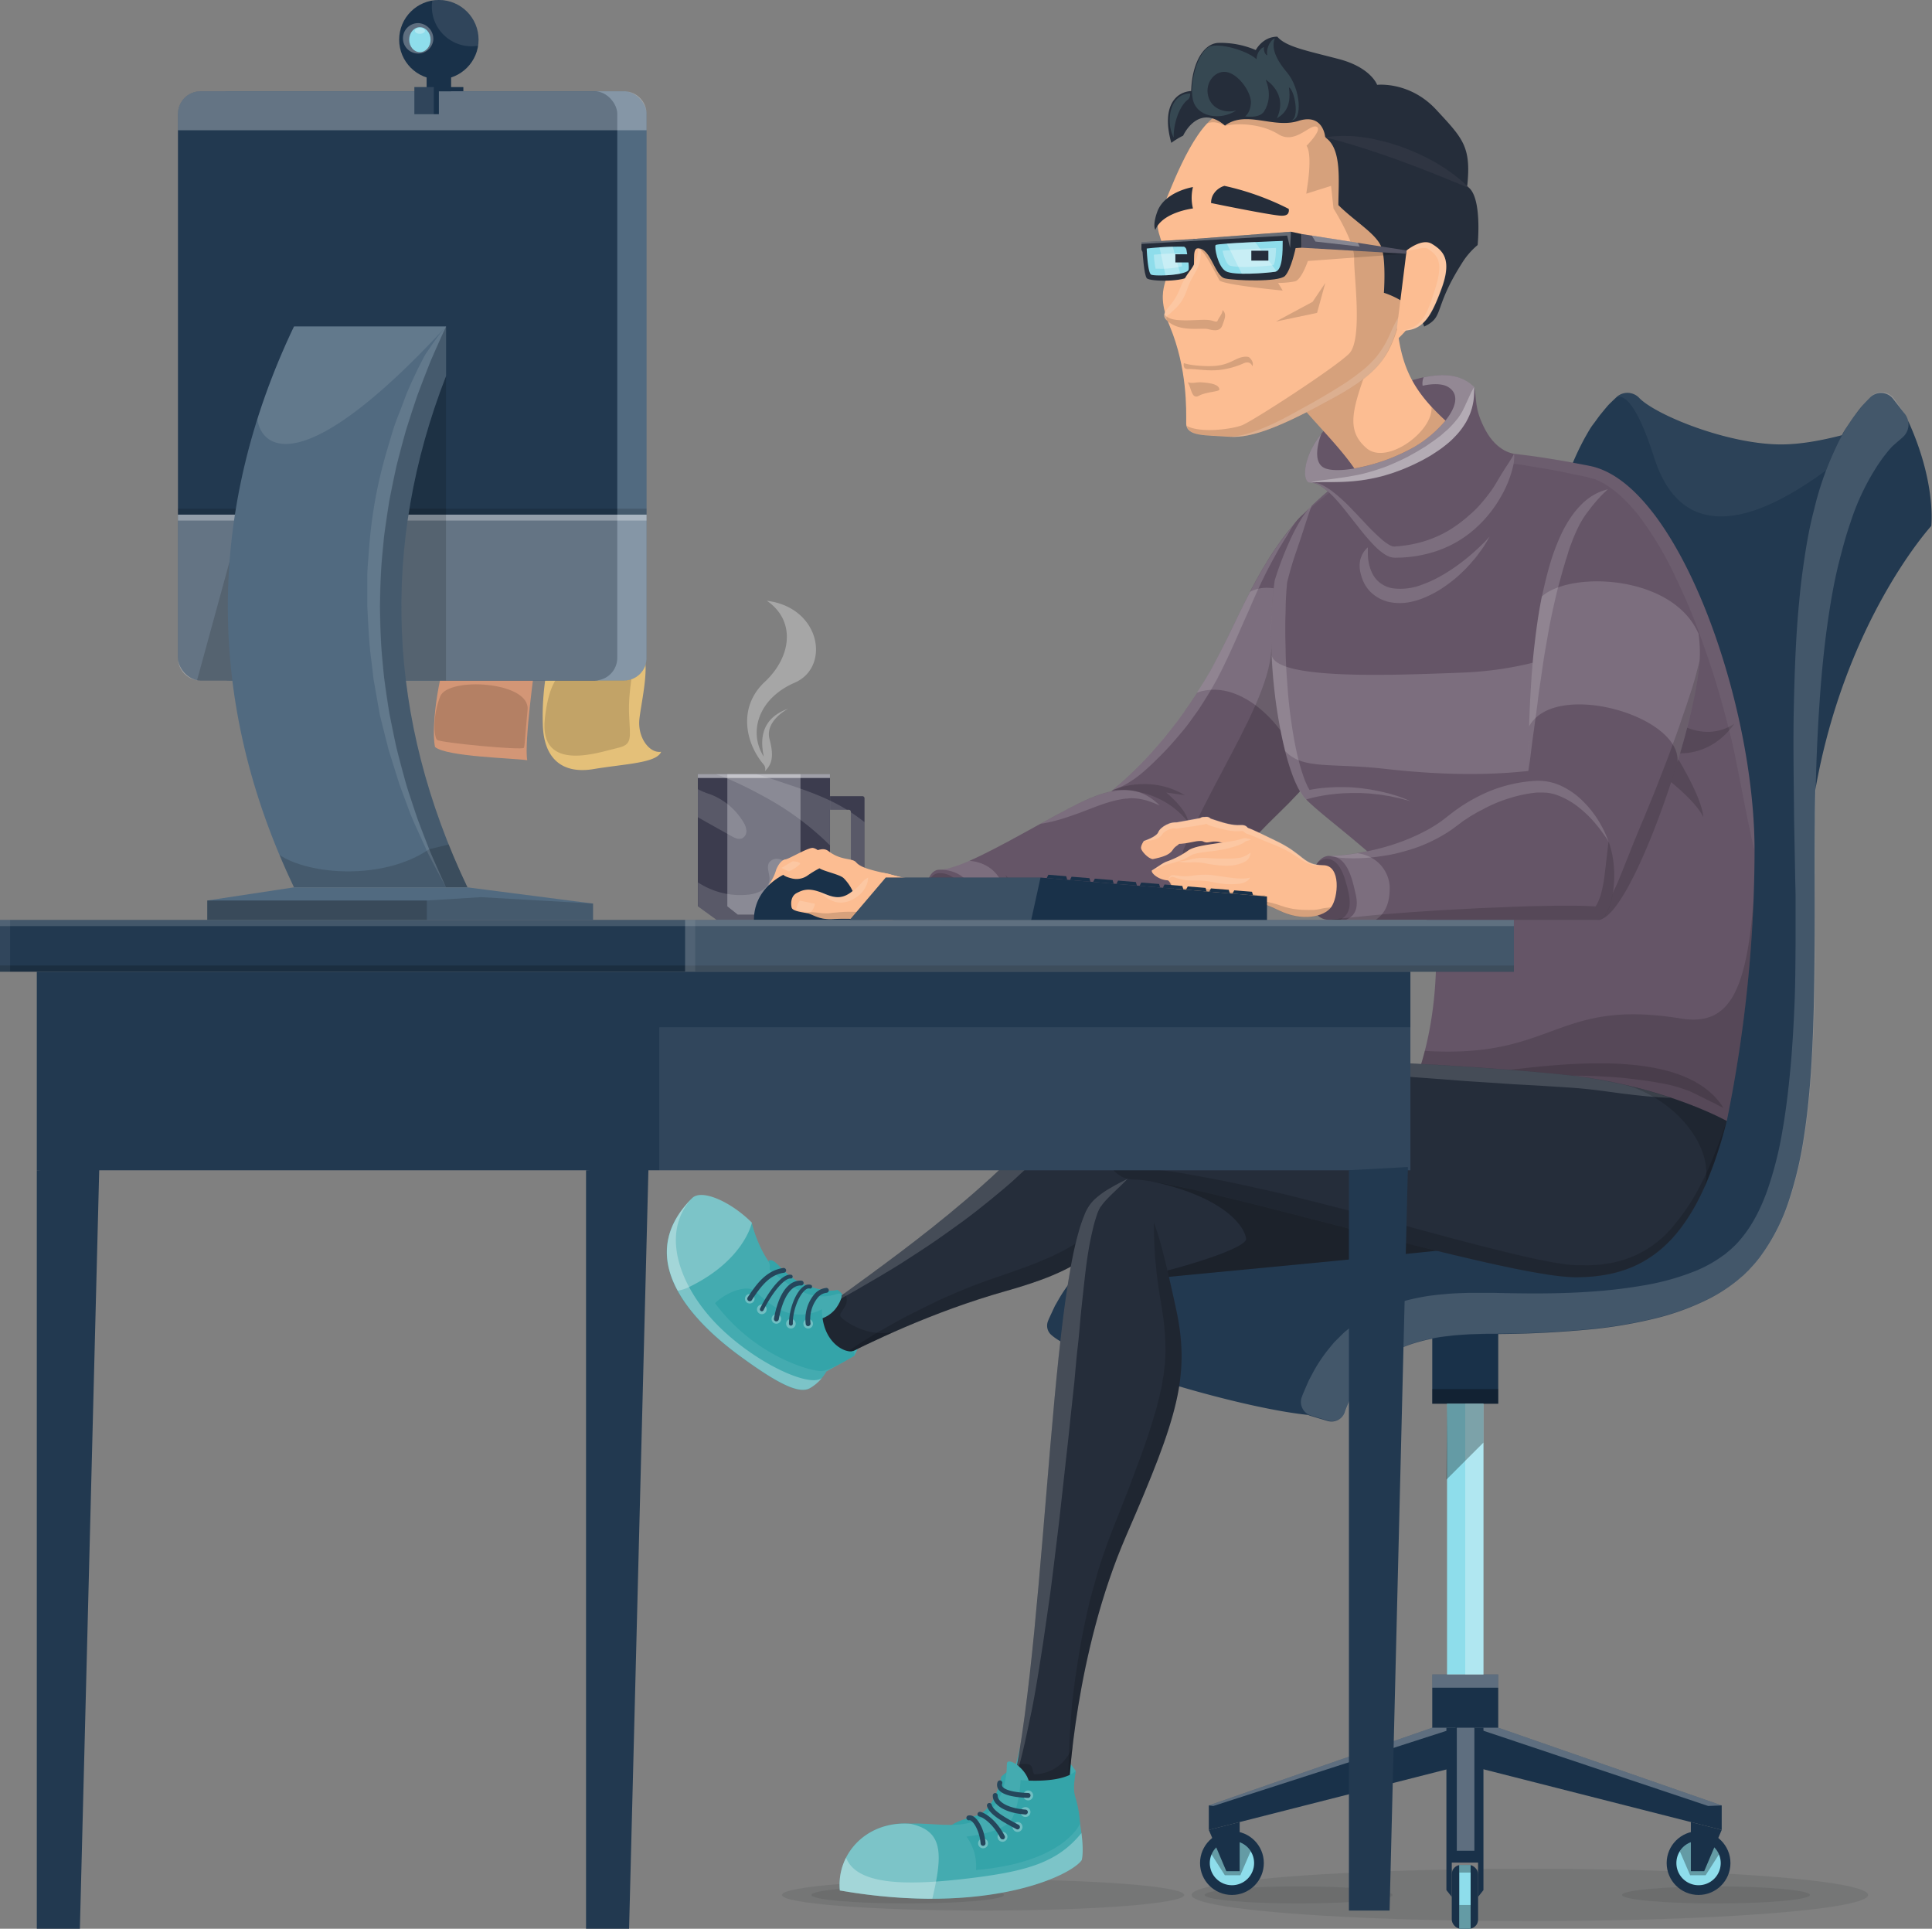 <svg xmlns="http://www.w3.org/2000/svg" viewBox="0 0 722.67 721.42">
    <rect x="0" y="0" width="722.67" height="721.42" fill="#808080" stroke="none"/>
    <defs>
        <style>
            .cls-1{fill:#d39676;}.cls-2,.cls-21,.cls-26,.cls-6{opacity:0.15;}.cls-3{fill:#e4c079;}.cls-4{fill:#3c3c4e;}.cls-17,.cls-23,.cls-27,.cls-5,.cls-6{fill:#fff;}.cls-10,.cls-5{opacity:0.3;}.cls-7{fill:#fcbd92;}.cls-8{fill:#193149;}.cls-9{fill:#1c1f23;}.cls-27,.cls-9{opacity:0.1;}.cls-11{fill:#8eddeb;}.cls-12{fill:#34a4a9;}.cls-13{fill:#44abb0;}.cls-14{fill:#252d3a;}.cls-15{fill:#655567;}.cls-16{fill:#223950;}.cls-17,.cls-19{opacity:0.05;}.cls-18{opacity:0.25;}.cls-19{fill:#ffcbe1;}.cls-20{fill:#535363;}.cls-21{fill:#99e7e1;}.cls-22{opacity:0.2;}.cls-23{opacity:0.07;}.cls-24{fill:#25465b;}.cls-25{fill:#516a80;}
        </style>
    </defs>
    <g id="Work">
        <path class="cls-1"
              d="M594.51,385.72s-4.25,30.2-3,36.59c-5.25-.8-30.13-1.28-34.5-4.95-1.75-8.31,2.12-31.8,5.87-36.6C570.63,380,594.51,385.72,594.51,385.72Z"
              transform="translate(-394.29 -137.96)"/>
        <path class="cls-2"
              d="M591.63,403.44c-1,10.52-1,13.2-1.37,14.22s-31.41-1.84-32.53-3-1.7-8.85,1.23-16.24S592.64,392.8,591.63,403.44Z"
              transform="translate(-394.29 -137.96)"/>
        <path class="cls-3"
              d="M634.47,381c3.13,5.5-.21,18.91-1,25.79s3.63,13,8.13,12.37c-1.75,4.25-13.43,4.48-25.27,6.46s-18.73-4-19-16.83a96.42,96.42,0,0,1,1.75-21.5S631.47,383.37,634.47,381Z"
              transform="translate(-394.29 -137.96)"/>
        <path class="cls-2"
              d="M622.6,384.62c7.36-.7,8.25.88,8.62,1.38s-2,10.12-1.62,19.12,1.41,11.38-4.42,12.63-29.46,10-27.08-11.13S608.71,386,622.6,384.62Z"
              transform="translate(-394.29 -137.96)"/>
        <polygon class="cls-4"
                 points="285.74 289.56 261.03 289.56 261.03 338.99 268.06 344.08 285.74 344.08 303.43 344.08 310.46 338.99 310.46 289.56 285.74 289.56"/>
        <path class="cls-4"
              d="M710.94,470.8h-6.2v-5.09h6.2a1.62,1.62,0,0,0,1.62-1.62V441.63a.78.78,0,0,0-.79-.78h-7v-5.09h12.12a.78.78,0,0,1,.78.78v27.55A6.7,6.7,0,0,1,710.94,470.8Z"
              transform="translate(-394.29 -137.96)"/>
        <polygon class="cls-5"
                 points="285.74 289.56 272.06 289.56 272.06 338.99 275.95 342.08 285.74 342.08 295.54 342.08 299.43 338.99 299.43 289.56 285.74 289.56"/>
        <rect class="cls-5" x="261.03" y="289.56" width="49.42" height="1.42"/>
        <path class="cls-6"
              d="M705.8,470.17l-16.72-9.45a10.61,10.61,0,0,0-3.61-1.48,3.54,3.54,0,0,0-3.47,1.35c-1.16,1.82.27,4.19.12,6.34-.23,3.45-4.25,5.24-7.68,5.64A28.75,28.75,0,0,1,655.37,468l0,0v9l7,5.08h35.37l7-5.08V470.8H707Q706.37,470.5,705.8,470.17Z"
              transform="translate(-394.29 -137.96)"/>
        <path class="cls-6"
              d="M717.64,464.09V445.44c-1.67-1.31-3.37-2.53-5.08-3.66V463a10.8,10.8,0,0,1,2,3.58,4.91,4.91,0,0,1-.18,3.3A6.68,6.68,0,0,0,717.64,464.09Z"
              transform="translate(-394.29 -137.96)"/>
        <path class="cls-6"
              d="M667.85,450.67c1.26.71,2.78,1.44,4.09.82a3,3,0,0,0,1.53-2.92,7.2,7.2,0,0,0-1.21-3.25A24.69,24.69,0,0,0,660,435.07a27.9,27.9,0,0,1-4.68-1.93v10.48l2.93,1.67Z"
              transform="translate(-394.29 -137.96)"/>
        <path class="cls-6"
              d="M677.27,427.52H662c7.36,2.45,16.68,7.59,18.81,8.77a107.12,107.12,0,0,1,23.91,17.85V440.85h6.37c-7.25-4.53-15.43-7.3-23.53-10C684.16,429.68,680.73,428.54,677.27,427.52Z"
              transform="translate(-394.29 -137.96)"/>
        <rect class="cls-5" x="261.03" y="289.56" width="49.42" height="1.42"/>
        <path class="cls-7"
              d="M688.29,459.38c2.5-.89,8.46-4.5,10.12-4.26a4.23,4.23,0,0,1,3.13,5.51c-1.08,3-3.95,2.38-7.22,3.77s-4.7,1-6-.51S686.09,460.17,688.29,459.38Z"
              transform="translate(-394.29 -137.96)"/>
        <path class="cls-7"
              d="M688.29,459.38c-2.07.12-3.31,3.08-3.63,3.75a16.62,16.62,0,0,1-2.32,5c-1.79,2.53,1.34,3.68,4,3.22s4.12-2.27,5.19-5.11S692.64,459.15,688.29,459.38Z"
              transform="translate(-394.29 -137.96)"/>
        <path class="cls-8" d="M676.3,482c0-12.75,12.63-20.44,26.23-20.44,9,0,25,8.44,25,20.44Z"
              transform="translate(-394.29 -137.96)"/>
        <path class="cls-7"
              d="M726.24,464.74c-6.59-1.36-10.16-2.44-11.69-4.22s-5.51-.5-10.37-4.21c-2.11-1.61-4.36-.17-7.7,1s-4.57,1.36-5.29,2.38-2.42,1.66-4.6,2.94c-.51,2.38,1.2,3.18,3.52,3.79a7.25,7.25,0,0,0,6-.81,40.84,40.84,0,0,1,4.7-2.88c1.84,1.19,7.46,2.26,9,3.64a17,17,0,0,1,3.34,4.72c.8,1.5,2.62,3.71,7.33,3.71h14.81c2.39,0,3.12-8.26-2.47-8.26C729.29,466.51,728.92,465.29,726.24,464.74Z"
              transform="translate(-394.29 -137.96)"/>
        <path class="cls-6" d="M690.75,460.12s2.47,0,2.87.94a13.15,13.15,0,0,1-4.3,2.83l-2.73-1.29Z"
              transform="translate(-394.29 -137.96)"/>
        <path class="cls-7"
              d="M728,465.28c9,2.16,12.14,1.84,17.19.9s6.48,8,5.53,10.81-3.31,5-4.58,5-10.52-2.42-16.71-1.63-9.52-3.26-9.52-8.59A6.54,6.54,0,0,1,728,465.28Z"
              transform="translate(-394.29 -137.96)"/>
        <path class="cls-7"
              d="M726.94,464.91c-4.44-1.12-5.16-.28-8,1.27s-2,2.37-6.48,5.63c-4.77,3.48-8.28.82-12.09-.42s-5.82-.59-8.11.62-2.17,4.19-1.85,5.43,3.38,1.64,5.67,2.05,4.13,2.37,9.14,2.27a92.75,92.75,0,0,1,14.26.31c4.9.61,10.78.48,14-2.18s3.49-8,3.49-10.41C737,467.82,731.37,466,726.94,464.91Z"
              transform="translate(-394.29 -137.96)"/>
        <path class="cls-6" d="M699.1,476a5.36,5.36,0,0,1-1.69,3.22s-4.31-.68-5.32-1a8.14,8.14,0,0,1,1.37-3.39Z"
              transform="translate(-394.29 -137.96)"/>
        <path class="cls-2"
              d="M696.09,479.49a6.09,6.09,0,0,1,.62-.21,7,7,0,0,1,1.82-.1c.74.05,1.56.14,2.39.24a17.9,17.9,0,0,0,2.74.17c.51,0,1-.07,1.59-.15s1.27-.12,1.94-.18c1.33-.13,2.75-.25,4.24-.25a38.51,38.51,0,0,1,4.64.15c.8.08,1.6.14,2.4.27l2.33.38a38.49,38.49,0,0,0,4.28.41,19.88,19.88,0,0,0,4.06-.22,9.35,9.35,0,0,0,3.38-1.11s.17-.11.12-.06l.2-.15.39-.3c.17-.17.35-.28.53-.49a7,7,0,0,0,1-1.28,13.93,13.93,0,0,0,1.27-2.7,21.37,21.37,0,0,0,.63-2.32c.29-1.33.41-2.11.41-2.11s0,.78-.08,2.13a16,16,0,0,1-1.28,5.45,7.83,7.83,0,0,1-2.28,2.94,10.35,10.35,0,0,1-3.78,1.75,26.58,26.58,0,0,1-9.07.43c-1.54-.17-3.08-.36-4.61-.44s-3-.1-4.48-.1l-4.2.07c-1.33,0-2.59.1-3.75,0a16,16,0,0,1-5.39-1.53A8.54,8.54,0,0,0,696.09,479.49Z"
              transform="translate(-394.29 -137.96)"/>
        <path class="cls-6"
              d="M719,466.18s0,.17,0,.42-.11.61-.16,1a9.26,9.26,0,0,1-.25,1,11,11,0,0,1-.52,1.09,10.13,10.13,0,0,1-2.37,3.05c-.27.22-.54.44-.82.65l-1,.64c-.3.16-.56.33-.89.49s-.86.39-1.28.54a9.35,9.35,0,0,1-2.57.49,9.6,9.6,0,0,1-2.45-.26,11.82,11.82,0,0,1-2-.8,14.08,14.08,0,0,1-1.5-.92c-.45-.3-.81-.63-1.15-.88l-.86-.68-.75-.62.87.31,2.26.88a13.83,13.83,0,0,0,3.31.9,7.37,7.37,0,0,0,1.93,0,7.75,7.75,0,0,0,1.91-.57c.3-.14.6-.3.89-.46l.84-.54c.53-.38,1.05-.78,1.53-1.18a18.81,18.81,0,0,0,2.46-2.4,7.94,7.94,0,0,1,1.78-1.64A8.9,8.9,0,0,1,719,466.18Z"
              transform="translate(-394.29 -137.96)"/>
        <ellipse class="cls-9" cx="572.25" cy="708.78" rx="126.53" ry="9.79"/>
        <path class="cls-9"
              d="M1071.33,846.74c0,1.76-15.74,3.19-35.15,3.19S1001,848.5,1001,846.74s15.74-3.2,35.15-3.2S1071.33,845,1071.33,846.74Z"
              transform="translate(-394.29 -137.96)"/>
        <path class="cls-9"
              d="M915.19,846.74c0,1.76-15.74,3.19-35.15,3.19s-35.15-1.43-35.15-3.19,15.74-3.2,35.15-3.2S915.19,845,915.19,846.74Z"
              transform="translate(-394.29 -137.96)"/>
        <rect class="cls-8" x="535.74" y="491.33" width="24.68" height="33.71"/>
        <rect class="cls-10" x="535.74" y="519.56" width="24.68" height="5.48"/>
        <rect class="cls-8" x="535.74" y="626.31" width="24.68" height="33.71"/>
        <rect class="cls-11" x="541.27" y="525.03" width="13.62" height="101.27"/>
        <rect class="cls-5" x="548.08" y="525.03" width="6.81" height="101.27"/>
        <polygon class="cls-10" points="554.89 539.57 541.03 553.44 541.27 525.03 554.89 525.03 554.89 539.57"/>
        <rect class="cls-5" x="535.74" y="626.31" width="24.68" height="4.95"/>
        <circle class="cls-8" cx="635.35" cy="696.85" r="11.93"/>
        <path class="cls-11" d="M1037.93,834.81a8.29,8.29,0,1,1-8.29-8.29A8.29,8.29,0,0,1,1037.93,834.81Z"
              transform="translate(-394.29 -137.96)"/>
        <path class="cls-10" d="M1026.5,839.37h5.79l5-7.83a8.29,8.29,0,0,0-14.65-1.12Z"
              transform="translate(-394.29 -137.96)"/>
        <polygon class="cls-8"
                 points="560.42 646.22 644.01 675.29 644.01 684.45 547.96 660.01 551.49 646.22 560.42 646.22"/>
        <polygon class="cls-8" points="644.01 684.45 637.46 699.89 632.47 699.89 632.47 681.51 644.01 684.45"/>
        <polygon class="cls-5" points="644.01 675.29 638.95 675.5 551.49 646.22 560.42 646.22 644.01 675.29"/>
        <circle class="cls-8" cx="460.81" cy="696.85" r="11.93"/>
        <circle class="cls-11" cx="855.1" cy="834.81" r="8.29" transform="translate(-734.13 711.2) rotate(-45)"/>
        <path class="cls-10" d="M858.24,839.37h-5.79l-5-7.83a8.29,8.29,0,0,1,14.65-1.12Z"
              transform="translate(-394.29 -137.96)"/>
        <polygon class="cls-8"
                 points="535.74 646.22 452.16 675.29 452.16 684.45 548.21 660.01 544.68 646.22 535.74 646.22"/>
        <polygon class="cls-8" points="452.16 684.45 458.71 699.89 463.7 699.89 463.7 681.51 452.16 684.45"/>
        <polygon class="cls-5" points="452.16 675.29 453.85 675.5 544.68 646.22 535.74 646.22 452.16 675.29"/>
        <rect class="cls-8" x="543.04" y="697.56" width="9.84" height="23.86" rx="3.41"/>
        <rect class="cls-11" x="545.84" y="697.56" width="4.25" height="23.86"/>
        <rect class="cls-10" x="545.84" y="712.53" width="4.25" height="8.89"/>
        <rect class="cls-10" x="545.84" y="697.56" width="4.25" height="2.85"/>
        <polygon class="cls-8"
                 points="547.96 646.22 541.03 646.22 541.03 706.96 543.04 709.49 543.04 696.68 552.88 696.68 552.88 709.49 554.89 706.96 554.89 646.22 547.96 646.22"/>
        <rect class="cls-5" x="544.92" y="646.22" width="6.57" height="46.03"/>
        <ellipse class="cls-9" cx="367.72" cy="708.78" rx="75.21" ry="5.84"/>
        <path class="cls-9"
              d="M769.79,846.74c0,1.76-16.1,3.19-36,3.19s-36-1.43-36-3.19,16.11-3.2,36-3.2S769.79,845,769.79,846.74Z"
              transform="translate(-394.29 -137.96)"/>
        <path class="cls-12"
              d="M782.78,796.36a24.53,24.53,0,0,0-13.93,6.09s-2.31,12.33-9.16,14.54S748,819.65,745.43,827.8c12.57,4.36,33.11,3.49,38.27-9.19S782.78,796.36,782.78,796.36Z"
              transform="translate(-394.29 -137.96)"/>
        <path class="cls-13"
              d="M796.66,800.35c-1.9,8.42,0,11.79,0,11.79s3.74,14.9,2.27,21.54c-4,5.91-35.56,20.94-90.5,11.38-1.3-13.8,10.11-26.23,26.54-25,15.8-.64,33.15,8.16,40.89-28.6C785.32,782.74,796.66,800.35,796.66,800.35Z"
              transform="translate(-394.29 -137.96)"/>
        <path class="cls-13"
              d="M713,629a14.14,14.14,0,0,1,.78,16.09l-10.36,5.85a17.32,17.32,0,0,1-6.24,6.29c-4,2.14-11.56-1.35-26.33-12.19-18.26-13.41-40-36.64-17.68-58.92,3.52-3.52,14.43,1.27,22.33,9.17,0,0,6,29.15,31.32,27.32A33.66,33.66,0,0,1,713,629Z"
              transform="translate(-394.29 -137.96)"/>
        <path class="cls-12"
              d="M681.64,609.55c1.47,2.3-.53,3.83,1.58,6.15s13.26,11,22.43,8.73c3.79.75,7.38,7.49,7.38,7.49s-1.48-9.1-5.48-11.5c-4.21,1.18-13.06-1.46-17.49-4.93S683.86,608.35,681.64,609.55Z"
              transform="translate(-394.29 -137.96)"/>
        <path class="cls-5"
              d="M670.88,645c14.77,10.84,22.33,14.33,26.33,12.19a15.66,15.66,0,0,0,4.54-3.85h0c-4.54,3.85-25-5.63-38.86-19.54s-22.12-34.35-9.69-47.72C630.92,608.37,652.62,631.6,670.88,645Z"
              transform="translate(-394.29 -137.96)"/>
        <path class="cls-5"
              d="M675.53,595.26c-7.9-7.9-18.81-12.69-22.33-9.17-11.81,11.81-11.26,23.89-5.42,34.63a15,15,0,0,0,4.24-1.36C672.75,609.33,675.53,595.26,675.53,595.26Z"
              transform="translate(-394.29 -137.96)"/>
        <path class="cls-14"
              d="M818.15,579.15c-9.32,21.71-10.11,31.17-47.61,41.71-27.34,7.68-52.22,19.78-63.69,25.78-4.26,2.22-17.63-8.93-2.88-20.3s61-42.14,85.72-74.16c10.34-14.75,16.37-17.67,23-17.67S825.54,561.93,818.15,579.15Z"
              transform="translate(-394.29 -137.96)"/>
        <path class="cls-2"
              d="M706.85,646.64c5-2.65,12.72-6.48,22-10.59h0c-9.87,2.4-18.82-3.92-20.09-5.61s4.43-4.52,1.4-8.76c-2.44,1.79-4.55,3.35-6.24,4.66C689.22,637.71,702.59,648.86,706.85,646.64Z"
              transform="translate(-394.29 -137.96)"/>
        <path class="cls-2"
              d="M818.15,579.15l-2.26,5.38c-.72,1.72-1.59,3.8-2.63,6.17-.55,1.17-1.08,2.45-1.76,3.73l-1,2-1.2,2a35.38,35.38,0,0,1-6.57,7.86,46.85,46.85,0,0,1-9.56,6.3c-1.77.91-3.64,1.71-5.51,2.53s-3.83,1.54-5.81,2.2c-4,1.39-8,2.58-12.11,3.78A323.78,323.78,0,0,0,726,637.37c-5.81,2.61-10.59,4.94-13.91,6.61l-5.2,2.66,1.25-.9c.82-.59,2-1.46,3.57-2.51s3.45-2.34,5.68-3.72,4.72-3,7.52-4.54,5.84-3.34,9.13-5,6.79-3.43,10.44-5.18,7.53-3.35,11.48-5c1-.39,2-.81,3-1.2l3.07-1.12c2.08-.78,4-1.43,6.07-2.13,4.07-1.42,7.86-2.73,11.63-4.14,1.89-.68,3.63-1.5,5.42-2.22s3.45-1.51,5-2.32l2.35-1.18c.8-.37,1.44-.87,2.18-1.25a16.52,16.52,0,0,0,2.05-1.27c.62-.46,1.3-.86,1.9-1.32a33.19,33.19,0,0,0,6.14-6c1.77-2.17,3.07-4.63,4.49-6.7.7-1,1.4-2.07,2.09-3s1.4-1.75,2-2.48a31.2,31.2,0,0,1,3.36-3.27A13.67,13.67,0,0,1,818.15,579.15Z"
              transform="translate(-394.29 -137.96)"/>
        <path class="cls-6"
              d="M704,626.34l1.29-1,3.66-2.73L722.08,613c10.87-8,25.23-18.87,38.71-30.8,1.7-1.47,3.33-3,5-4.53s3.28-3,4.86-4.59c3.22-3,6.21-6.22,9.13-9.26l4.14-4.63c1.38-1.49,2.56-3.1,3.8-4.58l1.8-2.21c.58-.75,1.1-1.51,1.63-2.25,1.08-1.46,2.14-2.87,3.21-4.17a50.53,50.53,0,0,1,6.33-6.66,20.89,20.89,0,0,1,6-3.74,15.39,15.39,0,0,1,4.44-1c1-.08,1.62-.07,1.62-.07l-1.55,1a21.92,21.92,0,0,0-3.53,2.66l-1,.92-1,1.1c-.69.76-1.39,1.59-2.16,2.52a74.38,74.38,0,0,0-5,6.68c-.91,1.33-1.7,2.65-2.63,4.19-.24.39-.47.79-.71,1.19l-.37.59-.18.3-.33.45-1.72,2.43c-.58.82-1.19,1.64-1.81,2.47s-1.24,1.67-1.92,2.47c-1.33,1.62-2.75,3.24-4.16,4.9s-3,3.17-4.59,4.77-3.25,3.08-4.91,4.63c-3.29,3.13-6.84,6-10.39,8.94l-5.35,4.27c-1.8,1.39-3.6,2.76-5.42,4.09-3.63,2.63-7.21,5.21-10.72,7.61s-7,4.61-10.26,6.74-6.45,4-9.36,5.74-5.62,3.28-8,4.68-4.5,2.53-6.22,3.51Z"
              transform="translate(-394.29 -137.96)"/>
        <path class="cls-13"
              d="M707.13,622c4.06-1.38.79,4.31-.55,5.81s-4.19,4.42-12.25,4.5-19.59-11.69-19.59-11.69,5.94-2.83,7.44-7.73C686.76,616.45,696.31,625.67,707.13,622Z"
              transform="translate(-394.29 -137.96)"/>
        <path class="cls-15"
              d="M880.3,331.72C862.46,351.5,856.6,373.43,844,394s-26.23,33.44-33.5,39.5S809.13,482,829.67,482c10,0,22.19-20,42.83-39.82s35.39-42.55,35.39-69.1S890.63,320.26,880.3,331.72Z"
              transform="translate(-394.29 -137.96)"/>
        <path class="cls-6"
              d="M861.81,359.36c-6,11.57-10.89,23.3-17.85,34.61-.65,1-1.29,2.06-1.94,3.06h0c17.84-6.44,38,16.55,40.28,35,12.58-14.2,21.72-29.85,24.61-47.2C892.6,368.78,874.1,352.67,861.81,359.36Z"
              transform="translate(-394.29 -137.96)"/>
        <path class="cls-2"
              d="M828.52,482c.38,0,.76.07,1.15.07,10,0,22.19-20,42.83-39.82s35.39-42.55,35.39-69.1-17.26-52.85-27.59-41.39c-.34.37-.63.74-1,1.11l-9.45,48C868.7,405.19,835.58,444.74,828.52,482Z"
              transform="translate(-394.29 -137.96)"/>
        <path class="cls-6"
              d="M880.3,331.72s-1.13,1.59-3.09,4.39c-.91,1.43-2.12,3.07-3.3,5.12-.6,1-1.28,2.06-1.9,3.23l-2,3.62-2.09,4c-.68,1.4-1.42,2.83-2.11,4.33-1.41,3-2.82,6.18-4.23,9.52-3,6.6-6,13.8-9.45,20.91-.85,1.78-1.78,3.54-2.68,5.3-.47.88-1,1.73-1.46,2.59l-.76,1.33-.75,1.22L845,399.7c-.53.83-1.05,1.65-1.58,2.46-1,1.64-2.19,3.13-3.26,4.66s-2.17,3-3.32,4.36-2.27,2.72-3.41,4c-2.22,2.59-4.49,4.89-6.63,7s-4.13,3.93-6,5.46a42.35,42.35,0,0,1-5.19,3.56,29.81,29.81,0,0,1-3.71,1.81c-.45.18-.81.3-1,.38l-.36.12s1.5-1.23,4-3.51,6-5.66,9.94-10c2-2.15,4-4.54,6.14-7.13s4.23-5.4,6.38-8.34,4.23-6.08,6.24-9.33c1.05-1.6,2-3.29,3-4.94s1.91-3.38,2.8-5.1c3.65-6.86,6.92-13.92,10.15-20.44,1.6-3.27,3.22-6.4,4.81-9.34.79-1.47,1.62-2.87,2.38-4.24s1.6-2.64,2.35-3.88c1.57-2.46,3.05-4.69,4.45-6.59s2.7-3.52,3.72-4.88,2-2.31,2.56-3Z"
              transform="translate(-394.29 -137.96)"/>
        <path class="cls-15"
              d="M829.67,482H747.53c-8.94,0-8.71-18.75-1.83-18.75s22.22-8.58,37.8-17.18,23.06-12.63,32-12.63,17.24,8.13,20.49,20.12C841.36,473.39,833.46,482,829.67,482Z"
              transform="translate(-394.29 -137.96)"/>
        <path class="cls-6"
              d="M756.62,482h11.7c1.76-2.16,3.59-6.17,1.27-12.55-2.59-7.12-8.38-9.16-12.66-9.53-4.68,2.05-8.59,3.33-11.23,3.33C758,463.28,761.71,475.11,756.62,482Z"
              transform="translate(-394.29 -137.96)"/>
        <path class="cls-2"
              d="M837.26,459.48c-1.86,8.93-8,18.46-20.16,18.46-13.91,0-41.93,1.7-43.82-.32,3.26-5.39-2.85-12.44-2.85-12.44s4,9.89-2.63,12.48S755.26,482,755.26,482h74.41C833.06,482,839.73,475.11,837.26,459.48Z"
              transform="translate(-394.29 -137.96)"/>
        <path class="cls-2"
              d="M745.7,464.54c-6.88,0-7.11,17.49,1.83,17.49h7.73a10.18,10.18,0,0,0,1.37-5C756.53,474.38,753.68,464.54,745.7,464.54Z"
              transform="translate(-394.29 -137.96)"/>
        <path class="cls-16"
              d="M1108,295.32a6.29,6.29,0,0,0-1.2-2.55l-4.4-5.63a5.73,5.73,0,0,0-8.62-.47c-1.3,1.32-2.46,2.53-2.87,3-1,1.17-1.85,2.36-2.88,3.7s-1.92,2.82-3,4.39a33.33,33.33,0,0,0-1.8,3c-7.36,1.92-15.43,3.44-22.66,3.44-19.92,0-46.64-10.88-53-17.26a6.06,6.06,0,0,0-8.62-.44c-1.3,1.23-2.46,2.35-2.87,2.77-1,1.08-1.85,2.19-2.88,3.42s-1.92,2.61-3,4-1.92,3-2.91,4.69a103.12,103.12,0,0,0-9.55,24.21c-1.33,4.66-2.23,9.63-3.25,14.81s-1.69,10.62-2.22,16.27c-1.24,11.3-1.81,23.45-2.05,36.23s0,26.2.09,40q.23,10.35.44,21c0,1.77.07,3.55.11,5.33s0,3.56,0,5.35c0,3.58,0,7.17,0,10.78-.07,7.21-.07,14.47-.43,21.74S969.7,511.77,969,519s-1.63,14.41-3,21.42a117,117,0,0,1-5.59,20.3,52.51,52.51,0,0,1-10.17,17.12c-.54.6-1.12,1.15-1.68,1.72s-1.2,1.06-1.79,1.58l-2,1.56a10.53,10.53,0,0,1-1,.66l-.91.6a50.63,50.63,0,0,1-8.59,4.39,97.78,97.78,0,0,1-19.19,5.12c-6.56,1.18-13.21,1.73-19.72,2.25-13.06.91-25.69.73-37.53.48l-2.21-.05-1.11,0H853.3l-4.33,0c-3.09.09-6.33.16-9.28.45a86.09,86.09,0,0,0-17.43,3A60,60,0,0,0,807,606.25c-1.12.68-2.12,1.49-3.14,2.22l-1.5,1.12c-.47.38-.9.8-1.35,1.19l-2.56,2.36c-.77.81-1.47,1.63-2.17,2.42a52.36,52.36,0,0,0-6.27,8.89l-1.11,1.93c-.29.63-.58,1.22-.85,1.8-.53,1.15-1,2.19-1.45,3.13l-.33.85a4.61,4.61,0,0,0,1,4.87h0l.28.25c.12.11.24.22.37.32,11.16,9.25,68.49,26.81,95.71,29.6a4.75,4.75,0,0,0,.93.37l6.28,1.87a5.3,5.3,0,0,0,6.57-3.46l0-.09a50.54,50.54,0,0,1,6.81-12.71c.47-.59,1-1.21,1.44-1.84l2.57-2.63,0,0,1-.82c.68-.54,1.32-1.17,2.07-1.68a41.16,41.16,0,0,1,10.69-5.42,65,65,0,0,1,14-3c2.58-.35,5.17-.47,7.91-.65l4.33-.13,2.12-.05,2.23,0a388.73,388.73,0,0,0,38.9-2,172.18,172.18,0,0,0,21.23-3.69,94.44,94.44,0,0,0,21.45-7.84,60.91,60.91,0,0,0,10-6.56c.79-.67,1.65-1.37,2.36-2l1-1,.52-.49.34-.32.26-.29c.68-.75,1.4-1.49,2.06-2.27s1.32-1.57,1.93-2.39a73.26,73.26,0,0,0,11-21.67,144.08,144.08,0,0,0,5.47-23.52c1.24-7.94,2-15.95,2.57-23.94,1.07-16,1.28-32,1.38-47.64s-.06-31.11.09-46c0-4,.08-7.92.16-11.83,11.19-63.7,43.38-98.82,43.38-98.82S1118.66,318.59,1108,295.32Z"
              transform="translate(-394.29 -137.96)"/>
        <path class="cls-17"
              d="M1013,309c4.33,13.55,17.29,39.44,64.28,4.92a92.84,92.84,0,0,1,4.9-11.07c.38-.69.74-1.37,1.1-2-7.34,1.92-15.42,3.44-22.65,3.44-19.92,0-46.64-10.88-53-17.26a6.06,6.06,0,0,0-8.62-.44C1002.76,285,1007.72,292.44,1013,309Z"
              transform="translate(-394.29 -137.96)"/>
        <path class="cls-14"
              d="M966,602.21c-57.6,6.21-125.11,12.31-136.8,13.57s-37.51-17.27-25.73-29,72-30.65,118.81-41.4,58.15,13.59,57.2,30.66S974.05,601.35,966,602.21Z"
              transform="translate(-394.29 -137.96)"/>
        <path class="cls-18"
              d="M922.32,545.33c-34,7.82-75.2,19.95-99.64,30.51l2.31,4c26.46,5.63,34.77,16.38,35.4,21.44.36,2.91-16.85,9-37.12,13.85a16.65,16.65,0,0,0,6,.66c11.69-1.26,79.2-7.36,136.8-13.57,8-.86,12.53-9.16,13.48-26.22S969.09,534.59,922.32,545.33Z"
              transform="translate(-394.29 -137.96)"/>
        <path class="cls-15"
              d="M989,312.24c32.85,6.55,61.59,88.05,61.59,143.67a509.76,509.76,0,0,1-10.4,101.34L922.32,545.33s9.17-18,9.17-49.92c0-23.7-36.82-46.61-48.67-58.46s-21-86.75-2.52-105.23S915.05,297.5,989,312.24Z"
              transform="translate(-394.29 -137.96)"/>
        <path class="cls-2"
              d="M922.32,545.33l117.87,11.92a504.66,504.66,0,0,0,10-82.42c-2.75,36.13-10.1,46.84-27.28,44.07-47-7.59-46.77,15.16-95.67,12.12A76.59,76.59,0,0,1,922.32,545.33Z"
              transform="translate(-394.29 -137.96)"/>
        <path class="cls-2"
              d="M1038.93,552.31l-.33-.14c-.22-.09-.55-.22-.94-.42s-.86-.45-1.39-.76-1.13-.56-1.78-.86c-.31-.15-.61-.33-.92-.5s-.73-.3-1.08-.49c-.73-.38-1.47-.79-2.31-1.16s-1.63-.88-2.58-1.27l-1.41-.64c-.48-.21-1-.38-1.54-.57a60.16,60.16,0,0,0-7-2c-2.58-.48-5.29-1-8.19-1.38s-5.9-.78-9-1.07c-1.56-.13-3.13-.24-4.72-.33s-3.2-.19-4.81-.27c-3.22-.14-6.46-.13-9.67-.16s-6.39,0-9.46.1-6.08.1-8.92.2l-8,.2c-2.5.07-4.8,0-6.84,0l-5.28,0c-1.47,0-2.62-.11-3.41-.17l-1.2-.09s1.66-.1,4.54-.4,7-.82,11.92-1.44c9.86-1.23,23-2.88,36.3-3,3.31,0,6.63,0,9.88.22s6.46.49,9.53,1a73.46,73.46,0,0,1,8.74,1.89,48.73,48.73,0,0,1,7.49,2.86c.55.28,1.11.53,1.63.82l1.49.89a24.21,24.21,0,0,1,2.66,1.81,21.68,21.68,0,0,1,2.16,1.81,15,15,0,0,1,1.69,1.71,20.1,20.1,0,0,1,2.09,2.63Z"
              transform="translate(-394.29 -137.96)"/>
        <path class="cls-6"
              d="M1020.08,352.87c-10.55,17.67-40.28,35.22-79,36.68-25.12.94-70.27,2.95-71.16-6.84A185.14,185.14,0,0,0,875,418.86c6.57,7.06,16.94,4.39,37.19,6.66,21.41,2.39,81.88,7.84,111.37-23.29C1029.46,396,1021.4,350.66,1020.08,352.87Z"
              transform="translate(-394.29 -137.96)"/>
        <path class="cls-2"
              d="M1043,408.72c-14.43,9.16-28.22-5.69-28.22-5.69l1.79,25.28s11.69,8.64,14.85,15.27c-.42-7.48-10.75-24-10.75-24S1033.55,421.88,1043,408.72Z"
              transform="translate(-394.29 -137.96)"/>
        <path class="cls-15"
              d="M1000.16,320.45C979.1,320.45,966,351.21,966,426.2c0,25.28,7.58,55.83,26.12,55.83,11.8,0,36.23-70.57,37.92-97.12S1008.17,320.45,1000.16,320.45Z"
              transform="translate(-394.29 -137.96)"/>
        <path class="cls-6"
              d="M971,361.09c-2.56,12.81-4.18,28.9-4.75,48.57,9.51-17.54,56.85-4.16,55.51,13.31,4.48-14.78,7.71-29,8.29-38.06a51.87,51.87,0,0,0-.41-9.88C1020.08,352.87,981.66,351.42,971,361.09Z"
              transform="translate(-394.29 -137.96)"/>
        <path class="cls-6"
              d="M995.71,320.94l-.26.27c-.18.18-.44.45-.79.75-.73.67-1.53,1.5-2.55,2.63-.51.52-1,1.15-1.57,1.81l-.84,1c-.27.37-.54.77-.84,1.13a38.58,38.58,0,0,0-3.6,5.38,63.25,63.25,0,0,0-3.19,7.26c-.53,1.32-1,2.74-1.42,4.19-.2.73-.47,1.46-.7,2.2s-.44,1.51-.67,2.27c-.47,1.53-.89,3.1-1.33,4.7s-.9,3.23-1.3,4.89c-.79,3.33-1.57,6.74-2.27,10.18s-1.28,6.93-1.89,10.37-1.12,6.84-1.58,10.15-1,6.51-1.35,9.57-.79,5.94-1.14,8.61-.72,5.13-1,7.31-.51,4.09-.71,5.66-.4,2.8-.51,3.64-.18,1.29-.18,1.29,0-1.79,0-4.94.09-7.64.25-13c.11-2.69.19-5.61.37-8.69s.36-6.34.61-9.7.57-6.83,1-10.34.84-7.08,1.4-10.63,1.19-7.09,2-10.55,1.64-6.83,2.61-10.05a80.26,80.26,0,0,1,3.37-9.11,48.5,48.5,0,0,1,4.16-7.63,32.41,32.41,0,0,1,4.75-5.6,21.67,21.67,0,0,1,4.61-3.27,18.55,18.55,0,0,1,3.37-1.38Z"
              transform="translate(-394.29 -137.96)"/>
        <path class="cls-2"
              d="M992.16,482l.29-.21a3.21,3.21,0,0,0,.65-.67,13.28,13.28,0,0,0,1.53-2.79c.29-.59.58-1.29.9-2s.68-1.57,1.09-2.42c.79-1.72,1.8-3.63,2.74-5.84s1.9-4.64,2.93-7.22l3.25-8.15,1.77-4.3q.91-2.19,1.86-4.41c1.22-3,2.47-6,3.71-9.06s2.39-6.12,3.58-9.14,2.3-6,3.35-8.92,2.12-5.72,3-8.4,1.83-5.22,2.59-7.58,1.52-4.52,2.1-6.46,1.07-3.64,1.42-5.05.67-2.52.85-3.29.27-1.18.27-1.18,0,.42-.09,1.19-.18,1.92-.37,3.36c-.36,2.89-1.06,7-2.12,11.88a318.86,318.86,0,0,1-10.1,35.16c-4.37,12.57-9.46,24.92-14.33,33.64-2.43,4.36-4.82,7.82-7,9.81a8.34,8.34,0,0,1-2.79,1.87,3.54,3.54,0,0,1-.87.19Z"
              transform="translate(-394.29 -137.96)"/>
        <path class="cls-17"
              d="M880.3,331.72l2.23-2.22c.72-.73,1.63-1.61,2.71-2.63s2.31-2.21,3.77-3.45a67.14,67.14,0,0,1,11.14-8.13c1.18-.62,2.35-1.35,3.63-2l4-1.76c1.38-.57,2.86-1,4.35-1.5a37.26,37.26,0,0,1,4.65-1.25,91.44,91.44,0,0,1,10.08-1.76l5.38-.39c.91-.06,1.83-.15,2.76-.18h2.8l5.72,0,5.85.31c4,.12,8,.67,12,1.05,2.05.18,4.09.49,6.15.8l6.23.9c4.18.62,8.37,1.49,12.61,2.23a35.08,35.08,0,0,1,6.29,1.57,29.26,29.26,0,0,1,3,1.31c.94.54,1.93,1,2.84,1.61a48.85,48.85,0,0,1,9.88,8.56c1.52,1.58,2.85,3.33,4.23,5s2.63,3.5,3.81,5.33c2.46,3.6,4.62,7.38,6.69,11.15a203.15,203.15,0,0,1,10.41,23.05,272.84,272.84,0,0,1,12.34,43.09c1.32,6.44,2.23,12.39,2.92,17.68s1.09,9.93,1.36,13.75.37,6.83.38,8.88,0,3.15,0,3.15l-.2-.81c-.14-.53-.34-1.31-.55-2.33-.45-2-1.08-5-1.85-8.75s-1.63-8.25-2.66-13.44-2.08-11-3.62-17.29-3.38-13.05-5.5-20.13c-1.08-3.53-2.27-7.14-3.55-10.79s-2.57-7.4-4-11.13-3-7.51-4.71-11.25-3.44-7.52-5.34-11.23-4-7.32-6.31-10.8c-1.09-1.78-2.32-3.44-3.5-5.15s-2.49-3.31-3.86-4.8a45.16,45.16,0,0,0-8.78-8c-.79-.56-1.63-1-2.43-1.47a7.37,7.37,0,0,0-1.16-.58l-1.12-.51a4.27,4.27,0,0,0-.6-.27L990,317l-1.55-.46-.39-.11-.2-.06.18,0-.1,0-.79-.16-1.56-.32c-4.18-.82-8.32-1.78-12.44-2.48l-6.13-1c-2-.35-4-.7-6-.91-4-.51-8-1.2-11.82-1.45l-5.74-.51-5.6-.17-2.75-.09c-.9,0-1.8.06-2.69.08l-5.28.19a89.39,89.39,0,0,0-9.86,1.38,39.94,39.94,0,0,0-4.56,1c-1.46.44-2.93.77-4.3,1.26l-4,1.52c-1.28.52-2.45,1.18-3.63,1.74a65.54,65.54,0,0,0-11.36,7.49c-1.5,1.17-2.81,2.27-3.93,3.24s-2.1,1.78-2.86,2.47Z"
              transform="translate(-394.29 -137.96)"/>
        <path class="cls-15"
              d="M992.16,482H891.46c-11,0-8.43-23.91,0-23.91s30.39-3.48,44.1-14.68C952,430,967.45,430,969.93,430c11,0,21.47,10.12,26.06,22.76S996.79,482,992.16,482Z"
              transform="translate(-394.29 -137.96)"/>
        <path class="cls-6"
              d="M901.36,472.32c.89,3.81.77,8-3.78,9.71h11.25c4.33-2.83,5.28-7.52,5.28-11.95,0-5.25-3.79-11.88-12.15-13a67.62,67.62,0,0,1-10.5,1C898.52,458.12,900.2,467.36,901.36,472.32Z"
              transform="translate(-394.29 -137.96)"/>
        <path class="cls-2"
              d="M897.46,467.05c-2.52-8.35-6.7-8.87-10-6.82-4.92,5.84-5,21.8,4,21.8h4.11C900.62,479.43,899.43,473.53,897.46,467.05Z"
              transform="translate(-394.29 -137.96)"/>
        <path class="cls-2"
              d="M996,452.75s.17.49.47,1.41a33.19,33.19,0,0,1,1,4.07,41.35,41.35,0,0,1-.09,14.9,26.28,26.28,0,0,1-1.32,4.65,13.74,13.74,0,0,1-1.15,2.26,4.93,4.93,0,0,1-1.87,1.81,3,3,0,0,1-1.31.18H891.46l1.49-.18c1-.1,2.38-.31,4.19-.48l6.53-.64c2.51-.24,5.36-.57,8.45-.8l10-.78,11.18-.74,11.94-.64c4.07-.23,8.2-.34,12.34-.52s8.26-.33,12.33-.39l6.05-.13c2,0,4,0,5.9,0s3.84,0,5.7.09l2.77.14,1.36.06.34,0h.05l-.25,0a2.4,2.4,0,0,0-.82.26c-.69.4-.35.39-.14.06a11.59,11.59,0,0,0,.86-1.37,20.48,20.48,0,0,0,1.44-3.73,49.91,49.91,0,0,0,1.39-7.54c.11-1.16.32-2.26.4-3.29s.26-2,.33-2.87c.21-1.83.38-3.27.49-4.25.06-.51.1-.93.15-1.2S996,452.75,996,452.75Z"
              transform="translate(-394.29 -137.96)"/>
        <path class="cls-14"
              d="M1040.19,557.25c-11.38,44.65-29.49,58.47-56.46,58.47s-144.94-36.57-165.58-36.57c-15.17,0-18-36-11-43s146.27,0,179.13,4.63S1040.19,557.25,1040.19,557.25Z"
              transform="translate(-394.29 -137.96)"/>
        <path class="cls-6"
              d="M807.13,536.17a3.41,3.41,0,0,1,.49-.35,7.88,7.88,0,0,1,1.67-.63,41.89,41.89,0,0,1,6.69-1.06c5.81-.57,14.16-.86,24.17-.91,20-.09,46.72.73,73.38,2.06,13.33.67,26.66,1.47,39.14,2.37,6.24.45,12.27.93,18,1.45s11.11,1.06,16.07,1.77a188.49,188.49,0,0,1,23.66,5c2.82.78,5,1.46,6.5,1.93l2.28.74h-.64c-.42,0-1,0-1.85-.06-1.62-.06-3.95-.25-6.87-.51l-4.8-.5c-1.72-.26-3.61-.39-5.59-.71-4-.51-8.38-1.18-13.31-1.63s-10.22-.7-15.89-1.09l-8.76-.48c-3-.16-6.05-.42-9.16-.61l-9.48-.61-9.7-.75-9.87-.72-10-.81c-13.28-1-26.58-2-39-2.67-12.47-.91-24.11-1.63-34.09-2-5-.19-9.57-.45-13.62-.53s-7.59-.1-10.5,0a46.62,46.62,0,0,0-6.7.57,8.33,8.33,0,0,0-1.69.49A4.38,4.38,0,0,0,807.13,536.17Z"
              transform="translate(-394.29 -137.96)"/>
        <path class="cls-15"
              d="M960.56,307.69c1.58,4.75-8.69,38.88-44.6,38.88-9.45,0-21.7-28.12-31.68-28.12-4,0-3-19,20-30.66s34.76-11.69,41.4-5.05c1.16,4.42-.15,7.89,4.26,16.11S960.56,307.69,960.56,307.69Z"
              transform="translate(-394.29 -137.96)"/>
        <path class="cls-6"
              d="M960.56,307.69l.06.31a4.46,4.46,0,0,1,.09.9,16.5,16.5,0,0,1-.44,3.41,41.66,41.66,0,0,1-4.54,11.39,46.72,46.72,0,0,1-11.13,13.24,42.1,42.1,0,0,1-8.28,5.23,43.81,43.81,0,0,1-9.56,3.25,48.3,48.3,0,0,1-10,1.13,6.86,6.86,0,0,1-2.47-.27,10.1,10.1,0,0,1-2.21-1.09,24.18,24.18,0,0,1-3.7-3.11,88.33,88.33,0,0,1-6-7l-5.09-6.45c-3.18-4-6.13-7.08-8.65-8.68a9.34,9.34,0,0,0-3.13-1.39,5,5,0,0,0-.9-.12l-.31,0,.31,0a3.91,3.91,0,0,1,.93,0,9,9,0,0,1,3.46,1,26,26,0,0,1,4.65,3.1,61.52,61.52,0,0,1,5.28,4.81c1.81,1.86,3.74,3.88,5.72,6a79.79,79.79,0,0,0,6.28,6.19,18.19,18.19,0,0,0,3.25,2.35,4.63,4.63,0,0,0,1.31.49c.07-.06-.27,0,.36,0h.24l.58-.06a47.34,47.34,0,0,0,9.08-1.54,44.4,44.4,0,0,0,8.35-3.25c.64-.35,1.29-.68,1.92-1.06s1.23-.75,1.82-1.15,1.19-.79,1.76-1.21,1.13-.85,1.68-1.27l1.62-1.31c.51-.46,1-.92,1.54-1.35,1-.91,2-1.84,2.87-2.79A62.64,62.64,0,0,0,952,321.6c1.38-1.89,2.4-3.78,3.4-5.43.47-.83,1-1.59,1.43-2.32s.91-1.39,1.29-2c.81-1.22,1.42-2.22,1.86-2.94a4.62,4.62,0,0,0,.43-.87Z"
              transform="translate(-394.29 -137.96)"/>
        <path class="cls-5"
              d="M945.71,282.74c-4-4-9.85-5.56-18.9-3.64a5.72,5.72,0,0,0-.38,3.16c3.16-.79,7.09-.92,9.32.32,8,4.49-2,16.53-12.8,22.72s-26.54,10-32.7,7.93-1.74-12.94-1.71-13c-7.4,9.35-7,18.23-4.26,18.23,8.18-.95,21.77,2.21,42-8.38S945.71,287.16,945.71,282.74Z"
              transform="translate(-394.29 -137.96)"/>
        <path class="cls-7"
              d="M900.9,313.18A71,71,0,0,0,923,305.3a44.47,44.47,0,0,0,11.95-10c-13.89-12.85-18.58-23-18.58-48.3,0-18.64-49.61,11.69-45.19,27.18C874.43,285.74,892.1,300.26,900.9,313.18Z"
              transform="translate(-394.29 -137.96)"/>
        <path class="cls-2"
              d="M934.9,295.33c-1.88-1.75-3.59-3.44-5.15-5.13.66,9.15-16.82,21.92-24.35,15.36-8.4-7.31-4.88-15.66,2.49-35.92,4.21-11.56,5.46-21.29,4.69-28.17-11.47-3.27-45.13,19.86-41.45,32.74,3.3,11.53,21,26.05,29.77,39A71,71,0,0,0,923,305.3,44.47,44.47,0,0,0,934.9,295.33Z"
              transform="translate(-394.29 -137.96)"/>
        <path class="cls-7"
              d="M920.79,260.86c13.52-16,22.33-19.91,22.33-43.3s-15.07-34.25-30.23-40.13c-14.68-5.68-33.5-8.53-56.17.34-15,5.86-10.72,47.59-2.71,72.45S898.25,287.51,920.79,260.86Z"
              transform="translate(-394.29 -137.96)"/>
        <path class="cls-7"
              d="M918.56,255c-4,15.31-7.2,21.81-25.56,31.86s-30,15.1-38.89,14.46-16.12,0-16.12-5.05.48-20.38-6.16-36.34,1.95-16.86-1.42-26.76-4.21-11.16-1.68-16.43,10.74-29.49,20.64-35.6,33.92-10.75,52-2.74S931.3,206,918.56,255Z"
              transform="translate(-394.29 -137.96)"/>
        <path class="cls-2"
              d="M901.41,178.38c-18.12-8-42.14-3.37-52,2.74a18.4,18.4,0,0,0-3.64,3.08c1.54-.73,3.73-.82,6.8.82,4.85-1.16,13.69-.74,19.91,3.16s11.71-3.81,14.22-2.85-3.69,7.16-3.69,7.16c2.25,3.38.32,15,.32,15l-.42,2.92,9.27-2.92.91,8.46s7.93,12.53,7.72,18.48,3.37,30.54-1.89,35.81-35.82,25.07-40,26.76c-3.53,1.41-15.24,3.11-20.72.29,1,3.93,7.79,3.44,16,4,8.85.64,20.54-4.42,38.89-14.46s21.57-16.55,25.56-31.86C931.3,206,919.52,186.39,901.41,178.38Z"
              transform="translate(-394.29 -137.96)"/>
        <path class="cls-6"
              d="M854.11,301.3l.95-.06a25.83,25.83,0,0,0,2.65-.32,32.7,32.7,0,0,0,4-1c1.52-.45,3.2-1.09,5-1.82s3.74-1.6,5.75-2.6,4.11-2.11,6.25-3.31,4.39-2.39,6.64-3.66,4.54-2.63,6.74-3.95c1.12-.69,2.28-1.37,3.36-2.07s2.15-1.32,3.17-2.06,2.07-1.41,3-2.16,1.9-1.46,2.82-2.19a44.61,44.61,0,0,0,4.67-4.65,37.23,37.23,0,0,0,3.32-4.91c.46-.81.84-1.64,1.23-2.41s.72-1.54,1-2.26c.65-1.43,1.29-2.68,1.84-3.72s1.07-1.83,1.42-2.38c.16-.27.32-.48.42-.62l.16-.21s-.33,1.28-1,3.51c-.31,1.11-.71,2.45-1.22,4-.26.76-.57,1.56-.87,2.41s-.7,1.72-1.13,2.61A32.91,32.91,0,0,1,911.1,273a37,37,0,0,1-4.91,5.17,58.76,58.76,0,0,1-6.15,4.52c-2.17,1.42-4.46,2.74-6.77,4-9.26,5.07-18.69,9.91-26.22,12.44a46.92,46.92,0,0,1-5.2,1.47,33.71,33.71,0,0,1-4.11.66,24.39,24.39,0,0,1-2.68.07Z"
              transform="translate(-394.29 -137.96)"/>
        <path class="cls-14"
              d="M943.12,207.48c1.52-14.72-1.64-17.72-11.59-28.47s-22.12-9.32-22.12-9.32-2.28-6.48-14.33-9.64-19.8-4.58-23-8.37c-5.53,0-8.06,5-8.06,5a33.31,33.31,0,0,0-13.74-2.68c-5.69,0-10.11,7.35-10.43,18-6.32.43-11.06,6.44-7.43,19.39a29.63,29.63,0,0,1,4.43-2.69s5.53-12.32,15.64-3.78c7.9-5.85,18.17,1.26,27.49-1.74s10,6.05,10,6.05Z"
              transform="translate(-394.29 -137.96)"/>
        <path class="cls-14"
              d="M911.94,247.48s.84-11.69-.84-16.8-9.82-9.68-16.18-16c0-8.87,1.43-21.09-4.89-25.31,15.8-2.73,40.13,5.17,53.93,19C948.7,213,947,229.62,947,229.62a28,28,0,0,0-6,7c-10.78,17-6.27,19.81-14,23.49C924.1,251.06,911.94,247.48,911.94,247.48Z"
              transform="translate(-394.29 -137.96)"/>
        <path class="cls-14"
              d="M876.33,216.09a96.94,96.94,0,0,0-9.1-4.08,99.57,99.57,0,0,0-14.94-4.53,7.2,7.2,0,0,0-4.39,3.63,6.42,6.42,0,0,0-.6,2.79c13.26,2.72,23.14,4.52,25.84,4.72,1.88.14,2.6-.33,2.92-.77A2.27,2.27,0,0,0,876.33,216.09Z"
              transform="translate(-394.29 -137.96)"/>
        <path class="cls-14"
              d="M840.52,207.93a16.6,16.6,0,0,0,0,8s-11.43,1.37-14.06,8c-1.11-1.95.65-6.6.65-6.6C829.79,209.6,840.52,207.93,840.52,207.93Z"
              transform="translate(-394.29 -137.96)"/>
        <path class="cls-2"
              d="M861.47,271.56c2.14,1.85,1.28,3.39,1.28,3.39s-.64-2.13-3.09-1.18a30.81,30.81,0,0,1-6.9,2.21c-5.53,1.12-10.12,0-13.82,0-2.48.32-1.81-2.21-1.81-2.21s1.91.87,7.81,1.1,8.18-.79,11.54-2.44S861.47,271.56,861.47,271.56Z"
              transform="translate(-394.29 -137.96)"/>
        <path class="cls-2"
              d="M844.26,281c5.12.39,5.92,1.5,6.16,2.53s-4.82.87-7.66,2.45-2.85-3.16-4.19-5C841,281.53,841.32,280.75,844.26,281Z"
              transform="translate(-394.29 -137.96)"/>
        <path class="cls-7"
              d="M918.61,261.64c7.65,0,10.79-4.56,14.92-15.86s.05-14.29-3.63-16.6-9.47,2.46-9.47,2.46l-3.64,29.22A2,2,0,0,0,918.61,261.64Z"
              transform="translate(-394.29 -137.96)"/>
        <path class="cls-6"
              d="M918.61,261.64l.59-.11a13.83,13.83,0,0,0,1.63-.39,10.56,10.56,0,0,0,2.32-.93,9.87,9.87,0,0,0,2.42-1.94,13.74,13.74,0,0,0,2.09-3,30,30,0,0,0,1.66-3.91c.54-1.39,1-2.88,1.5-4.4l.69-2.26c.21-.77.49-1.63.6-2.31a21.64,21.64,0,0,0,.55-4.26,8.52,8.52,0,0,0-.64-3.4,7.63,7.63,0,0,0-2-2.5c-.22-.2-.49-.39-.72-.58l-.39-.29-.19-.15-.05,0h0l.19.1h0l-.11-.07-.42-.26-.11-.07h0a.05.05,0,0,1,0,0s0,0-.1-.07l-.26-.06a6.18,6.18,0,0,0-2.51.12l-2.4.47c-1.43.27-2.43.36-2.43.36a17.28,17.28,0,0,1,4.19-2.46,7.55,7.55,0,0,1,3.29-.61,6.74,6.74,0,0,1,3.57,1.67,9,9,0,0,1,2.91,3.32,9.66,9.66,0,0,1,.85,4.64,20.79,20.79,0,0,1-.83,4.85c-.44,1.59-1,3.14-1.6,4.66s-1.19,3-1.85,4.4a29.74,29.74,0,0,1-2.13,3.92,14.39,14.39,0,0,1-2.58,3,9.72,9.72,0,0,1-2.86,1.76,10.9,10.9,0,0,1-2.52.65,12.93,12.93,0,0,1-1.67.15Z"
              transform="translate(-394.29 -137.96)"/>
        <path class="cls-19"
              d="M890,189.33l2.51-.32c.8-.12,1.78-.1,2.9-.17s2.39,0,3.77,0,2.88.22,4.45.4,3.22.45,4.91.84,3.42.8,5.17,1.26c.88.24,1.74.54,2.62.81s1.75.55,2.61.89l2.59,1,2.52,1.07c1.66.72,3.25,1.54,4.79,2.32s3,1.61,4.32,2.48l1.95,1.23,1.76,1.25c1.14.78,2.13,1.57,3,2.29a27,27,0,0,1,2.2,1.89l1.86,1.72-.69-.24c-.42-.18-1.09-.39-1.84-.74s-1.72-.69-2.75-1.14l-3.47-1.43c-1.24-.53-2.61-1-4-1.6s-2.91-1.11-4.41-1.75l-4.69-1.79c-.8-.31-1.61-.57-2.4-.91l-2.44-.87c-.8-.33-1.61-.61-2.43-.87s-1.61-.61-2.41-.87-1.61-.52-2.4-.81-1.58-.49-2.35-.77c-1.54-.54-3-1-4.49-1.46-.71-.27-1.42-.4-2.1-.64s-1.36-.48-2-.63-1.26-.32-1.86-.51a16.79,16.79,0,0,0-1.69-.49c-1.06-.23-2-.62-2.85-.76s-1.5-.37-1.95-.47S890,189.33,890,189.33Z"
              transform="translate(-394.29 -137.96)"/>
        <path class="cls-14"
              d="M842.44,227.24l-21.19,1.3v2.82l.42.85s.52,8.55,1.58,9.82,14.23,1.54,16.55-1.2-.19-10,2.64-10Z"
              transform="translate(-394.29 -137.96)"/>
        <path class="cls-7"
              d="M851.58,253.9c1.64,1.64.85,3.16,0,5.59s-2.87,2.21-5.38,1.58-10.84,1.36-15.58-3.38c-2.37-2.37.74-4.21,3.06-7.79s2-5.69,5.79-10.74,3.47-9.69,1.68-12.43a6.87,6.87,0,0,1,9.27,0C850.85,234.21,851.58,253.9,851.58,253.9Z"
              transform="translate(-394.29 -137.96)"/>
        <path class="cls-2"
              d="M846.72,257.7c-2-.32-6.12.15-9.52.08-2.75-.07-5.67-.19-7.39-2.22a2.28,2.28,0,0,0,.81,2.13c4.74,4.74,13.06,2.74,15.58,3.38s4.54.84,5.38-1.58,1.64-4,0-5.59c.08,1.27-1.26,2.69-1.74,3.8S848.73,258,846.72,257.7Z"
              transform="translate(-394.29 -137.96)"/>
        <path class="cls-6"
              d="M830.62,257.69l-.26-.29a2.62,2.62,0,0,1-.52-1,2.32,2.32,0,0,1,.26-1.66,10.43,10.43,0,0,1,1.26-1.84,25.28,25.28,0,0,0,3.2-4.56c.94-1.81,1.59-3.92,2.68-5.81a26.5,26.5,0,0,1,1.74-2.74,27.91,27.91,0,0,0,1.76-2.62,12.65,12.65,0,0,0,1.67-5.28,8.83,8.83,0,0,0-.58-3.87,5.91,5.91,0,0,0-.48-1l-.2-.33.28.29a5.29,5.29,0,0,1,.71.92,8.05,8.05,0,0,1,.8,1.66,8.6,8.6,0,0,1,.51,2.4,13.94,13.94,0,0,1-1.13,6.1c-.24.5-.55,1.15-.8,1.56s-.53.93-.8,1.41c-.49.88-1,1.75-1.39,2.65s-.73,1.81-1.1,2.78a18.53,18.53,0,0,1-1.34,3.09A11.53,11.53,0,0,1,836,251c-.35.48-.69.9-1,1.29a22.33,22.33,0,0,1-2,1.95c-.59.53-1,1-1.36,1.27s-.56.34-.77.62a1.63,1.63,0,0,0-.26,1A4.4,4.4,0,0,1,830.62,257.69Z"
              transform="translate(-394.29 -137.96)"/>
        <path class="cls-2"
              d="M842.07,230.89c1.35,0,2.44.59,8.38,12,2.48,1.77,23.64,3.75,23.64,3.75l-1.73-2.85a33.25,33.25,0,0,0,6.32-.59c2.45-.59,4.82-7.62,4.82-7.62l36.77-2.7.16-1.24-41.51-3.14L843.09,230Z"
              transform="translate(-394.29 -137.96)"/>
        <path class="cls-14"
              d="M840.65,227.35l36.53-2.72,3.93.85v5.13l-2.19.15s-1.69,8.11-4,10.43-18.49,1.76-22.39.92-5.23-11.27-10.09-11.27Z"
              transform="translate(-394.29 -137.96)"/>
        <path class="cls-11"
              d="M874.09,228.07c0,3.79,0,11.11-2.86,11.54s-15.54,1.55-18.49-.24-4.31-9.09-3.73-9.76S874.09,228.07,874.09,228.07Z"
              transform="translate(-394.29 -137.96)"/>
        <polygon class="cls-20" points="526.14 93.68 486.82 87.52 486.82 92.65 525.99 94.92 526.14 93.68"/>
        <polygon class="cls-5" points="490.68 88.12 492.05 90.35 508.58 92.23 507.9 90.82 490.68 88.12"/>
        <path class="cls-11"
              d="M837.17,230.23a108.08,108.08,0,0,0-13.95.69s.32,9.05,1.66,9.76,13.52.23,14-1.86c.34-1.51-.44-5.27-.76-7.25A1.69,1.69,0,0,0,837.17,230.23Z"
              transform="translate(-394.29 -137.96)"/>
        <path class="cls-5"
              d="M828,230.48l2.25,10.46a38.77,38.77,0,0,0,5.51-.63l-2.8-10.1C831.25,230.26,829.52,230.37,828,230.48Z"
              transform="translate(-394.29 -137.96)"/>
        <path class="cls-5"
              d="M860,237.82c-4.8,0-5.87-.59-5.92-.61-1.1-.67-2.09-3.53-2.48-5.46,3.61-.33,11.87-.74,20-1.05-.12,4.2-.56,5.85-1,6.45A95.5,95.5,0,0,1,860,237.82Z"
              transform="translate(-394.29 -137.96)"/>
        <path class="cls-5"
              d="M828.12,238.46c-.68,0-1.2,0-1.58,0a38.22,38.22,0,0,1-.66-5.23c2.36-.21,6-.49,9.09-.49h.76c0,.14,0,.3.08.46.17,1,.54,3.15.61,4.37a33.31,33.31,0,0,1-8.3.92Z"
              transform="translate(-394.29 -137.96)"/>
        <path class="cls-5"
              d="M871.79,239.41l-8-10.91c-3.72.17-7.7.37-10.58.59l5.57,11.24a92.49,92.49,0,0,0,12.5-.72A1.88,1.88,0,0,0,871.79,239.41Z"
              transform="translate(-394.29 -137.96)"/>
        <polygon class="cls-5"
                 points="446.37 89.39 426.96 90.58 426.96 91.23 481.47 88.12 482.57 92.74 482.89 86.68 446.37 89.39 446.37 89.39"/>
        <polygon class="cls-2" points="495.74 105.83 490.98 112.89 477.24 120.27 492.65 117.03 495.74 105.83"/>
        <path class="cls-21"
              d="M877.21,183c4.4.15,3.67-11.84-1.56-18s-5.61-10.28-4.48-12.71c-2.25.93-3.37,4.67-2.81,6.35-1.12-.18-1.54-2.52-1.21-3.08-1.22.28-2.76,2.06-2.85,4.58-2.76-2.76-12-5.85-16.74-5s-8.44,13-7.13,19.8,10.28,8.32,16.35,4.3c-3.46,1.12-9.16,0-10.56-5.32s3-10.19,7.48-8.88,8.78,7.85,8.5,11.58-2.18,4.86-2.18,4.86,5.35.94,7.13-1.87,2.61-6.91.56-11.86c0,0,8.59,5,4.2,14.48,2.34-1.49,5.63-3.93,4.5-11.59C878.55,171.55,880.51,182.38,877.21,183Z"
              transform="translate(-394.29 -137.96)"/>
        <path class="cls-21"
              d="M838.78,175.12c-3.17,2.18-5.54,8.66-5.48,14.26-3.11-5.85-1.49-16.5,6.17-16.44A3,3,0,0,1,838.78,175.12Z"
              transform="translate(-394.29 -137.96)"/>
        <path class="cls-6"
              d="M891.46,458.12a49.12,49.12,0,0,0,5.21-.31,93.2,93.2,0,0,0,13.52-2.47,78,78,0,0,0,18.09-7c1.56-.87,3.1-1.81,4.61-2.86s2.92-2.24,4.41-3.36a61.29,61.29,0,0,1,9.55-6.07,53.35,53.35,0,0,1,21.31-6,20.39,20.39,0,0,1,10,1.81,28.69,28.69,0,0,1,7.58,5.14,39.48,39.48,0,0,1,8.18,11c.76,1.48,1.26,2.69,1.6,3.51l.48,1.28s-.25-.41-.74-1.18-1.27-1.82-2.23-3.15a54.91,54.91,0,0,0-3.76-4.48,44.6,44.6,0,0,0-5.49-4.84,29,29,0,0,0-7.16-3.82,16.85,16.85,0,0,0-4-.88c-.34,0-.68,0-1-.06h-1.78s.21,0,.08,0h-.07l-.3,0c-.39,0-.77.05-1.17.1a51,51,0,0,0-9.67,2.09,52.86,52.86,0,0,0-9.53,4c-.76.43-1.56.79-2.32,1.22l-2.26,1.31c-.73.45-1.4.92-2.11,1.37-.35.24-.68.42-1.06.71l-1.12.84-2.18,1.63c-.82.63-1.68,1.17-2.52,1.73a57.53,57.53,0,0,1-5.14,2.89,56.24,56.24,0,0,1-10.16,3.91c-1.65.48-3.25.9-4.82,1.24s-3.09.57-4.55.79a66.89,66.89,0,0,1-8,.74,57.7,57.7,0,0,1-6.17-.08,36.84,36.84,0,0,1-3.94-.45C891.93,458.22,891.46,458.12,891.46,458.12Z"
              transform="translate(-394.29 -137.96)"/>
        <path class="cls-6"
              d="M921.88,437.62,919.5,437c-.8-.21-1.59-.46-2.4-.61l-2.42-.51c-.8-.2-1.63-.28-2.44-.42s-1.62-.28-2.45-.36l-2.46-.26c-.82-.11-1.64-.12-2.46-.17s-1.65-.11-2.48-.1l-2.47,0-2.47.08c-.83,0-1.65.11-2.47.16s-1.65.17-2.47.25-1.63.22-2.45.33-1.62.29-2.44.43a47.37,47.37,0,0,0-4.8,1.19h0a18,18,0,0,1-3-4.33,44.74,44.74,0,0,1-2.1-4.82,93.26,93.26,0,0,1-3-10.07A169,169,0,0,1,871.11,397a196.46,196.46,0,0,1-1.32-21,136.31,136.31,0,0,1,1.32-21h0a127.7,127.7,0,0,1,5.57-14.66,72.85,72.85,0,0,1,3.6-7,32.7,32.7,0,0,1,4.67-6.29l-.72,1.95c-.21.66-.46,1.25-.65,1.89l-1.22,3.69q-.3.9-.57,1.83l-.61,1.8-.58,1.81-.62,1.79c-.78,2.41-1.67,4.79-2.38,7.23-.37,1.22-.72,2.44-1.06,3.66l-.48,1.84-.44,1.79.15-.66c-.35,3.32-.53,6.69-.59,10.07,0,1.69-.1,3.38-.11,5.07s0,3.4,0,5.1l.11,5.11c0,1.7.08,3.41.15,5.11s.18,3.42.3,5.12l.37,5.12c.27,3.41.64,6.82,1.11,10.2s1,6.75,1.66,10.09a91.16,91.16,0,0,0,2.44,9.77c.52,1.56,1,3.12,1.68,4.55a15.8,15.8,0,0,0,2.12,3.7l-3.18-.74c1-.27,1.8-.44,2.68-.6s1.72-.29,2.57-.42,1.72-.22,2.57-.28,1.72-.16,2.57-.18,1.71-.1,2.57-.09,1.7,0,2.55,0l2.55.08,2.54.23c.84.06,1.68.19,2.52.31s1.68.2,2.5.38l2.49.47c.82.15,1.63.38,2.45.57s1.63.37,2.43.63,1.61.47,2.41.74,1.56.56,2.34.86Z"
              transform="translate(-394.29 -137.96)"/>
        <path class="cls-6"
              d="M783.5,446.1l6.71-3.68c2-1.09,4.38-2.35,6.95-3.62a71.26,71.26,0,0,1,8.26-3.55,34.56,34.56,0,0,1,4.4-1.2,27.87,27.87,0,0,1,4.38-.54,15.91,15.91,0,0,1,4.12.24,16.79,16.79,0,0,1,3.53,1.11,19.74,19.74,0,0,1,4.67,2.95,20.88,20.88,0,0,1,1.55,1.42l-2-.84c-.63-.26-1.4-.53-2.25-.82s-1.82-.51-2.82-.72a22,22,0,0,0-3.18-.33,9.5,9.5,0,0,0-1.56.09l-.53.06-.26,0h0l-.11,0-.95.13c-.63.1-1.26.22-1.89.34s-1.27.28-1.92.45c-1.28.33-2.59.74-3.9,1.19-2.64.9-5.36,2-8,3-1.31.5-2.62.94-3.86,1.37s-2.43.82-3.55,1.16-2.15.62-3.08.85-1.77.41-2.45.55-1.25.22-1.62.29Z"
              transform="translate(-394.29 -137.96)"/>
        <rect class="cls-16" y="344.08" width="566.27" height="19.38"/>
        <rect class="cls-6" y="344.08" width="566.27" height="2.32"/>
        <rect class="cls-22" y="361.13" width="566.27" height="2.32"/>
        <rect class="cls-6" x="256.27" y="344.08" width="310" height="19.38"/>
        <rect class="cls-23" y="344.08" width="3.77" height="19.38"/>
        <rect class="cls-23" x="256.27" y="344.08" width="3.77" height="19.38"/>
        <path class="cls-2"
              d="M837.48,435.37c-13.59-8.06-27-1.9-27-1.9s17.06-2.05,28.28,12c-.47-4.74-8.21-11.06-8.21-11.06Z"
              transform="translate(-394.29 -137.96)"/>
        <path class="cls-5"
              d="M884.28,318.45l.87-.21c.56-.15,1.41-.32,2.5-.49l3.91-.5c1.5-.19,3.18-.44,5-.69s3.74-.61,5.75-1,4.11-1,6.23-1.64c1.05-.35,2.13-.7,3.2-1.07s2.14-.82,3.21-1.28,2.13-.93,3.19-1.43,2.12-1,3.16-1.57l3.09-1.73,3-1.82c1-.63,1.81-1.26,2.71-1.86s1.73-1.27,2.58-1.88,1.54-1.36,2.34-2,1.45-1.31,2.1-2,1.25-1.35,1.77-2l.82-1,.68-1a21,21,0,0,0,1.17-2c.26-.68.67-1.29.9-1.92a7.23,7.23,0,0,1,.42-.89l.38-.86c.28-.55.49-1.09.73-1.58.47-1,.85-1.81,1.17-2.38a5.76,5.76,0,0,1,.39-.66l.14-.23v.89c0,.57,0,1.42-.08,2.5A22.12,22.12,0,0,1,945,290c-.14.74-.44,1.49-.68,2.3a25.1,25.1,0,0,1-1.08,2.42l-.66,1.25-.8,1.24a28.81,28.81,0,0,1-1.84,2.48c-.68.81-1.45,1.58-2.22,2.39s-1.65,1.53-2.56,2.25-1.82,1.46-2.82,2.1-2,1.35-3,2l-3.2,1.8-3.31,1.63c-1.13.51-2.27,1-3.39,1.47s-2.3.87-3.44,1.3-2.3.73-3.43,1.1-2.29.6-3.41.88c-2.27.49-4.47.9-6.57,1.14s-4.11.4-6,.47c-3.7.14-6.79.05-9,.11-1.08,0-1.92.06-2.5.12Z"
              transform="translate(-394.29 -137.96)"/>
        <path class="cls-6"
              d="M951.48,338.67s-.48.88-1.37,2.4c-.47.73-1,1.64-1.76,2.65s-1.51,2.14-2.51,3.29-2.05,2.42-3.28,3.67-2.59,2.52-4.07,3.78a57.37,57.37,0,0,1-4.87,3.59A40.22,40.22,0,0,1,928,361.1a28.09,28.09,0,0,1-6.48,2.09,19.77,19.77,0,0,1-7.32,0,14.48,14.48,0,0,1-6.86-3.45,13.17,13.17,0,0,1-3.62-5.68,18,18,0,0,1-.7-2.65,12.64,12.64,0,0,1-.15-2.33,11.87,11.87,0,0,1,.3-2c.2-.59.41-1.13.62-1.61a9,9,0,0,1,1.44-2.1,4.74,4.74,0,0,1,.52-.51l.19-.17v.7c0,.45,0,1.12,0,2,0,.43.06.9.09,1.41s.16,1.05.25,1.64.29,1.19.45,1.84a17.87,17.87,0,0,0,.78,1.94,10.07,10.07,0,0,0,2.88,3.67,10.74,10.74,0,0,0,4.76,2.1,22.1,22.1,0,0,0,11.22-1.41,41.26,41.26,0,0,0,5.31-2.33,54.16,54.16,0,0,0,4.85-2.84,72.85,72.85,0,0,0,8-6c2.22-1.9,3.95-3.61,5.16-4.81Z"
              transform="translate(-394.29 -137.96)"/>
        <path class="cls-2"
              d="M1040.19,557.25l-.84,3c-.56,2-1.29,4.93-2.54,8.57-.6,1.83-1.22,3.88-2.09,6s-1.68,4.53-2.84,7a74.7,74.7,0,0,1-9,15.55A45.92,45.92,0,0,1,1006.73,611c-6.84,3.29-14.89,4.69-23.13,4.7a86.36,86.36,0,0,1-12.49-1.35c-4.19-.68-8.41-1.5-12.65-2.39-8.48-1.78-17.06-3.79-25.61-5.88-34.21-8.37-68.16-17.8-93.94-23.55a174.49,174.49,0,0,0-17.73-3.21c-1.33-.17-2.63-.13-3.88-.25a8.54,8.54,0,0,1-3.44-1,13,13,0,0,1-4.59-4.33,29.44,29.44,0,0,1-3.69-8.11c-.29-1-.49-1.75-.61-2.27s-.19-.79-.19-.79l1.64,2.81a35.61,35.61,0,0,0,5.09,6.82,9.66,9.66,0,0,0,4,2.66,5.53,5.53,0,0,0,1.05.25c.18,0,.25,0,.37,0h.6l.47,0h.21l1.12-.06c.76,0,1.53,0,2.23,0a142.33,142.33,0,0,1,18.44,2.37c6.59,1.15,13.67,2.49,21.08,4.16l11.41,2.54c3.88.88,7.81,1.92,11.82,2.91l12.19,3.1L909,593.43l25.3,6.86c8.46,2.3,17,4.44,25.28,6.47,4.16,1,8.3,2,12.36,2.75,2,.41,4,.75,6,1.07l2.78.37c.93.12,2,.15,3,.24l2.74,0a27.18,27.18,0,0,0,2.86,0l2.81-.17c.94,0,1.83-.25,2.74-.35a39.27,39.27,0,0,0,25.89-14.84,77.38,77.38,0,0,0,9.59-14.63c1.28-2.32,2.25-4.61,3.2-6.71s1.72-4.07,2.42-5.86c1.45-3.54,2.43-6.43,3.12-8.38Z"
              transform="translate(-394.29 -137.96)"/>
        <path class="cls-2"
              d="M1040.19,557.25s-14.27-8-37.63-13.41c17.64,4.95,33.48,22.79,29.33,38.1A154.08,154.08,0,0,0,1040.19,557.25Z"
              transform="translate(-394.29 -137.96)"/>
        <path class="cls-14"
              d="M803.51,586.73c-16.33,13.77-17,157.16-30.44,219.94,13.9,8.42,21.06,0,21.06,0s2.11-49.93,21.49-94.49,24.19-60,18.33-85.84S823,570.3,803.51,586.73Z"
              transform="translate(-394.29 -137.96)"/>
        <path class="cls-2"
              d="M794.13,806.67s.26-6.06,1.41-15.82h0a15.3,15.3,0,0,1-14.39,10.76c-1.36-2,.68-4.77-6.39-3.63q-.81,4.56-1.69,8.69C787,815.09,794.13,806.67,794.13,806.67Z"
              transform="translate(-394.29 -137.96)"/>
        <path class="cls-2"
              d="M794.13,806.67s0-.86-.08-2.48-.09-4,0-7,.19-6.67.43-10.87c.13-2.1.25-4.33.46-6.68.09-1.18.18-2.39.28-3.63s.29-2.49.43-3.78c.29-2.57.65-5.25,1.06-8s.85-5.63,1.34-8.57c1-5.87,2.26-12,3.76-18.41.79-3.17,1.74-6.36,2.62-9.61s2-6.49,3.13-9.76,2.39-6.6,3.64-9.72,2.5-6.35,3.76-9.52,2.43-6.33,3.61-9.49,2.38-6.28,3.46-9.38q.81-2.32,1.6-4.64t1.46-4.58c.46-1.51.91-3,1.37-4.49s.78-3,1.18-4.42.63-2.9,1-4.33.43-2.85.73-4.24.36-2.77.55-4.14.18-2.72.28-4.06a89.44,89.44,0,0,0-1-15.4c-.31-2.37-.78-4.93-1.14-7.21s-.65-4.52-.94-6.57-.4-4-.62-5.79-.24-3.46-.35-4.95c-.13-3-.24-5.41-.25-7.08,0-.84,0-1.49,0-1.93v-.67s.32.79.84,2.31,1.25,3.76,2,6.65,1.67,6.41,2.6,10.48,2,8.66,3,13.68a81.59,81.59,0,0,1,1.9,16.45A76.23,76.23,0,0,1,834,663.15,156.5,156.5,0,0,1,828.07,682c-2.37,6.31-5,12.66-7.63,19l-4.05,9.42c-1.36,3.13-2.59,6.3-3.88,9.41s-2.31,6.3-3.43,9.41-2,6.24-3,9.32c-1.79,6.16-3.37,12.16-4.66,17.91-.64,2.87-1.28,5.66-1.79,8.38s-1,5.34-1.47,7.87-.85,5-1.19,7.28-.66,4.51-.93,6.58c-.56,4.13-.94,7.75-1.24,10.73C794.28,803.24,794.13,806.67,794.13,806.67Z"
              transform="translate(-394.29 -137.96)"/>
        <path class="cls-6"
              d="M773.07,806.67c1.93-9.1,3.34-18.29,4.58-27.5s2.25-18.45,3.19-27.69c1.86-18.5,3.37-37,4.9-55.55s3.06-37,5.1-55.52c1-9.23,2.2-18.46,3.8-27.62.8-4.57,1.74-9.13,3-13.61a55.16,55.16,0,0,1,2.22-6.61,16,16,0,0,1,3.69-5.84h0a31.82,31.82,0,0,1,6-4.36c2.12-1.26,4.32-2.4,6.53-3.48-.91.94-1.83,1.84-2.74,2.72l-1.37,1.29c-.45.43-.88.88-1.33,1.29-.89.83-1.72,1.71-2.52,2.54a17.06,17.06,0,0,0-2,2.49l-.22.2a16.34,16.34,0,0,0-1,2.05c-.32.87-.6,1.81-.92,2.78-.62,2-1.06,4.09-1.55,6.23-.92,4.3-1.59,8.78-2.13,13.29s-1,9.06-1.5,13.63-.78,9.16-1.32,13.73-.91,9.19-1.33,13.79l-1.49,13.81c-.47,4.61-.95,9.22-1.49,13.83l-1.53,13.85c-.52,4.62-1,9.24-1.57,13.86l-1.69,13.86c-.57,4.63-1.13,9.25-1.82,13.86l-2,13.84c-.71,4.62-1.43,9.23-2.19,13.83s-1.55,9.21-2.52,13.78-1.91,9.15-3,13.7S774.42,802.21,773.07,806.67Z"
              transform="translate(-394.29 -137.96)"/>
        <path class="cls-13"
              d="M759.79,826.26s-.52-2.85-5-5.16c5.9-.74,16.11-7.9,16.11-23.28,0-3.37,8.22,2.21,8.43,7.69S779.6,826.26,759.79,826.26Z"
              transform="translate(-394.29 -137.96)"/>
        <path class="cls-12"
              d="M701.75,627.7c0,12.86,9.3,16.75,11.82,15.52a2.59,2.59,0,0,1,.24,1.84s-8.69,5.4-12.06,5.71-24.75-5-40-25.38c4.42-4.22,10.95-6.43,14-5.06S687.64,634.45,701.75,627.7Z"
              transform="translate(-394.29 -137.96)"/>
        <path class="cls-5" d="M698.38,633.08a1.79,1.79,0,1,1-1.79-1.79A1.79,1.79,0,0,1,698.38,633.08Z"
              transform="translate(-394.29 -137.96)"/>
        <path class="cls-5" d="M691.92,633.08a1.79,1.79,0,1,1-1.79-1.79A1.79,1.79,0,0,1,691.92,633.08Z"
              transform="translate(-394.29 -137.96)"/>
        <path class="cls-5" d="M686.48,631.29a1.79,1.79,0,1,1-1.79-1.79A1.79,1.79,0,0,1,686.48,631.29Z"
              transform="translate(-394.29 -137.96)"/>
        <path class="cls-5" d="M681.05,627.7a1.8,1.8,0,1,1-1.8-1.79A1.81,1.81,0,0,1,681.05,627.7Z"
              transform="translate(-394.29 -137.96)"/>
        <path class="cls-5" d="M676.53,623.74a1.79,1.79,0,1,1-1.79-1.8A1.79,1.79,0,0,1,676.53,623.74Z"
              transform="translate(-394.29 -137.96)"/>
        <path class="cls-24"
              d="M696.59,634a.91.91,0,0,1-.91-.83,14.45,14.45,0,0,1,3.12-11,6.66,6.66,0,0,1,4.68-2.49h0a.92.92,0,0,1,0,1.83,5,5,0,0,0-3.35,1.88,12.76,12.76,0,0,0-2.66,9.58.93.93,0,0,1-.83,1Z"
              transform="translate(-394.29 -137.96)"/>
        <path class="cls-24"
              d="M690.13,633.8a.72.72,0,0,1-.72-.72c0-5.28,2.38-11.62,5.31-13.85a3.13,3.13,0,0,1,2.81-.72.72.72,0,1,1-.4,1.39,1.81,1.81,0,0,0-1.53.48c-2.29,1.74-4.8,7.38-4.75,12.69a.73.73,0,0,1-.72.73Z"
              transform="translate(-394.29 -137.96)"/>
        <path class="cls-24"
              d="M684.69,632.2l-.16,0a.91.91,0,0,1-.73-1.06c1.67-9.26,5.39-14.41,10.23-14.18a.9.9,0,0,1,.86.95.91.91,0,0,1-.95.87c-3.73-.2-6.88,4.55-8.35,12.69A.92.92,0,0,1,684.69,632.2Z"
              transform="translate(-394.29 -137.96)"/>
        <path class="cls-24"
              d="M679.25,628.43a.76.76,0,0,1-.32-.08.72.72,0,0,1-.32-1c3.28-6.56,8.11-13,11.54-12.61a.71.71,0,0,1,.63.8.7.7,0,0,1-.8.63c-1.93-.19-6.24,4.15-10.08,11.83A.73.73,0,0,1,679.25,628.43Z"
              transform="translate(-394.29 -137.96)"/>
        <path class="cls-24"
              d="M674.74,624.66a1,1,0,0,1-.51-.15.93.93,0,0,1-.27-1.28c3.46-5.28,7.08-10.09,13.33-11a.94.94,0,0,1,1.05.78.93.93,0,0,1-.79,1c-5,.72-8.18,4.28-12,10.18A.93.93,0,0,1,674.74,624.66Z"
              transform="translate(-394.29 -137.96)"/>
        <path class="cls-5"
              d="M758,840.37c-24.58,3.06-43.15,2.79-47.25-7.58a22.35,22.35,0,0,0-2.32,12.27c54.94,9.56,86.47-5.47,90.5-11.38.57-2.57.36-6.39-.12-10.1C790.12,834.25,779.24,837.73,758,840.37Z"
              transform="translate(-394.29 -137.96)"/>
        <path class="cls-5"
              d="M708.43,845.06a201.59,201.59,0,0,0,34.6,3.09c4.11-17.31,3.79-25.37-8.06-28C718.54,818.83,707.13,831.26,708.43,845.06Z"
              transform="translate(-394.29 -137.96)"/>
        <path class="cls-12"
              d="M759.37,837.42a18.68,18.68,0,0,0-3.58-12.53s14.54-1.29,17.28-7.12,2.95-14,2.95-14,15,1.58,20.64-3.37c-.82,6-.95,7.26.21,10.95a41.9,41.9,0,0,1,1.41,8.71S792.45,834.58,759.37,837.42Z"
              transform="translate(-394.29 -137.96)"/>
        <path class="cls-5" d="M780.73,809.52a1.85,1.85,0,1,1-1.85-1.85A1.85,1.85,0,0,1,780.73,809.52Z"
              transform="translate(-394.29 -137.96)"/>
        <path class="cls-5" d="M779.73,815.73a1.85,1.85,0,1,1-1.85-1.85A1.85,1.85,0,0,1,779.73,815.73Z"
              transform="translate(-394.29 -137.96)"/>
        <path class="cls-5" d="M776.76,821.31a1.85,1.85,0,1,1-1.84-1.85A1.84,1.84,0,0,1,776.76,821.31Z"
              transform="translate(-394.29 -137.96)"/>
        <path class="cls-5" d="M771.13,825a1.85,1.85,0,1,1-1.85-1.85A1.85,1.85,0,0,1,771.13,825Z"
              transform="translate(-394.29 -137.96)"/>
        <path class="cls-5" d="M763.86,827.44a1.85,1.85,0,1,1-1.85-1.85A1.84,1.84,0,0,1,763.86,827.44Z"
              transform="translate(-394.29 -137.96)"/>
        <path class="cls-24"
              d="M778.88,810.43h0c-6-.2-9.77-1.26-11.09-3.14a3,3,0,0,1-.36-2.77.92.92,0,0,1,1.16-.58.91.91,0,0,1,.58,1.15,1.19,1.19,0,0,0,.13,1.15c.91,1.3,4.51,2.19,9.64,2.36a.92.92,0,0,1,0,1.83Z"
              transform="translate(-394.29 -137.96)"/>
        <path class="cls-24"
              d="M777.88,816.65h-.07c-8.62-.69-12.35-4.21-12.16-7.18a.91.91,0,1,1,1.82.11c-.1,1.7,2.65,4.62,10.49,5.25a.92.92,0,0,1-.08,1.83Z"
              transform="translate(-394.29 -137.96)"/>
        <path class="cls-24"
              d="M774.91,822.23a.8.8,0,0,1-.42-.11c-7.49-3.94-10.26-6.12-11-8.61a.91.91,0,0,1,.63-1.13.93.93,0,0,1,1.13.63c.53,1.88,3.25,3.91,10.05,7.49a.92.92,0,0,1,.39,1.24A.94.94,0,0,1,774.91,822.23Z"
              transform="translate(-394.29 -137.96)"/>
        <path class="cls-24"
              d="M769.28,825.93a.9.9,0,0,1-.81-.5c-2.88-5.58-6.77-7.86-7.78-8a.92.92,0,0,1-.77-1,.93.93,0,0,1,1.05-.77c1.53.24,5.95,2.83,9.13,9a.93.93,0,0,1-.4,1.24A.9.9,0,0,1,769.28,825.93Z"
              transform="translate(-394.29 -137.96)"/>
        <path class="cls-24"
              d="M762,828.35a.91.91,0,0,1-.91-.84c-.32-4-2.06-7.5-3.55-8.5a.9.9,0,0,0-.62-.21.92.92,0,0,1-.56-1.75,2.49,2.49,0,0,1,2.2.44c1.87,1.26,4,5,4.36,9.87a.92.92,0,0,1-.84,1Z"
              transform="translate(-394.29 -137.96)"/>
        <path class="cls-7"
              d="M889.26,461.59c-7.65,0-7-4-17.72-9.11s-12.64-6.74-17.7-4.63,4.21,9.9,4,18.33,5.74,7.8,14.67,12.22,17,2.46,19.68-1.09S896,461.59,889.26,461.59Z"
              transform="translate(-394.29 -137.96)"/>
        <path class="cls-2"
              d="M862.36,474.11s.51.12,1.38.28l1.58.29c.6.12,1.31.2,2,.38,1.49.33,3.25.74,5.14,1.32l.7.26.63.2c.46.14.95.33,1.39.44s.85.21,1.27.32l1.33.28c.9.14,1.78.24,2.65.32s1.7.08,2.51.11,1.58,0,2.32,0,1.42-.1,2.05-.2,1.18-.27,1.7-.37l.76-.14a6.32,6.32,0,0,0,.7-.09c.47,0,.86-.09,1.17-.12l.5,0a8.08,8.08,0,0,1-2.24,1.9,11.7,11.7,0,0,1-1.87.86,15.82,15.82,0,0,1-5,.87,21.48,21.48,0,0,1-5.83-.76l-1.44-.43-1.4-.52c-.91-.39-1.79-.79-2.64-1.21-1.7-.8-3.33-1.45-4.74-2s-2.57-1-3.38-1.34S862.36,474.11,862.36,474.11Z"
              transform="translate(-394.29 -137.96)"/>
        <path class="cls-7"
              d="M858.29,446.58c-5.92.42-13.28-4.1-14.84-2.73s-1.27,7.69.89,8.85,3-.95,7.65.63,6.09,3.58,7.88.84S862.8,446.26,858.29,446.58Z"
              transform="translate(-394.29 -137.96)"/>
        <path class="cls-7"
              d="M857.5,452c-5.76,1.5-15.85,1.81-18.87,4.15a31.77,31.77,0,0,1-8.18,4.14c-1.4.56-3.76,2.37-5.31,3.24-.37,1,2.51,3.56,6.05,3.72,1.84,1.58.09,3.48,5.53,4.18s11.49,1.42,13,2.14,8.43,1.15,13.87,1,5.37-4.85,4.11-7.29.43-7.7-1.47-9.38-1.11-5.08-3.91-5.95S859.77,451.41,857.5,452Z"
              transform="translate(-394.29 -137.96)"/>
        <path class="cls-7"
              d="M844.68,443.63c-3.41.86-10,1.76-11.77,2.31s-2.87,3.7-2,5.91,4.46,1.9,7.42,1.43,3.93-1.06,6.82-.58C847,453,850.13,442.26,844.68,443.63Z"
              transform="translate(-394.29 -137.96)"/>
        <path class="cls-7"
              d="M834.7,445.74c1.33.45,2.7,3.93,1.59,6.38s-2.13,1.82-3.32,3.71-3.71,2.69-7.5,3.48c-1.9-.32-4.11-2.93-4.35-3.95s1-2.83,1-2.83,4.74-1.46,5.45-3.34S832.4,445,834.7,445.74Z"
              transform="translate(-394.29 -137.96)"/>
        <path class="cls-6"
              d="M862.06,456.91a3.31,3.31,0,0,1-.07.46,4.16,4.16,0,0,1-.35,1.11,4,4,0,0,1-1,1.32,7.05,7.05,0,0,1-2,1.05,15.24,15.24,0,0,1-4.8.91,24.43,24.43,0,0,1-2.55-.06,25,25,0,0,1-2.65-.26c-.88-.12-1.76-.23-2.59-.39s-1.6-.3-2.32-.39a21.74,21.74,0,0,0-4.15-.14c-.64,0-1.31,0-1.85,0s-1-.06-1.42-.09a11.71,11.71,0,0,1-1.22-.21,23,23,0,0,0,4.24-.73,19,19,0,0,1,4.35-.65c1.62,0,3.34.15,5.06.21s3.45.06,5.06.05a25.38,25.38,0,0,0,4.4-.34,9,9,0,0,0,2.86-1.21Z"
              transform="translate(-394.29 -137.96)"/>
        <path class="cls-6"
              d="M861.85,466.23s-.09.17-.26.43a2.93,2.93,0,0,1-1,.93c-.23.13-.48.28-.77.42a6.73,6.73,0,0,1-.93.32,13.89,13.89,0,0,1-2.19.28,21.08,21.08,0,0,1-2.54.06,19.83,19.83,0,0,1-2.74-.19c-.94-.1-1.89-.27-2.82-.46l-1.37-.25-.72-.13-.63-.1a36.63,36.63,0,0,0-5.51-.22c-1,0-1.95-.08-2.86-.2a17.5,17.5,0,0,1-2.57-.56c-.75-.21-1.38-.5-1.86-.6a1.44,1.44,0,0,0-.53-.06l-.3.16a1.44,1.44,0,0,0-.25.18,3.43,3.43,0,0,0-.66.71,1.68,1.68,0,0,0-.19.31,2.06,2.06,0,0,1,.1-.35,4.12,4.12,0,0,1,.49-.88,1.57,1.57,0,0,1,1.32-.73,14.58,14.58,0,0,1,2,.22,19.63,19.63,0,0,0,2.4.19,25.57,25.57,0,0,0,2.69-.19,32.67,32.67,0,0,1,5.83-.37c2,.1,4,.47,5.8.72s3.57.5,5.06.62c.75.06,1.43.08,2,.09a14,14,0,0,0,1.57-.08,5.77,5.77,0,0,0,1-.18Z"
              transform="translate(-394.29 -137.96)"/>
        <path class="cls-6"
              d="M862.36,451.93a3.68,3.68,0,0,1-.53.21c-.33.13-.82.24-1.32.42a1.52,1.52,0,0,0-.61.31,2.87,2.87,0,0,1-.62.44,16.51,16.51,0,0,1-2.48,1.05,38.53,38.53,0,0,1-6.41,1.58c-1.15.21-2.34.35-3.53.48s-2.37.29-3.52.46a16.57,16.57,0,0,0-3,.73,10.77,10.77,0,0,0-1.38.77c-.61.36-1.17.63-1.74.9a37.78,37.78,0,0,1-6.34,2,15.93,15.93,0,0,0-2.25.83l-1.81.82a15.62,15.62,0,0,1-1.64.62s.55-.3,1.46-.9l1.64-1.09a15,15,0,0,1,2.21-1.25,41,41,0,0,0,5.83-2.59c.5-.3,1-.6,1.51-.95s1-.71,1.5-1a14.23,14.23,0,0,1,3.51-1.18c2.43-.56,4.91-.89,7.21-1.23s4.47-.65,6.3-1c.91-.21,1.74-.42,2.46-.65a3.42,3.42,0,0,1,1.94-.15,12.26,12.26,0,0,1,1.22.31Z"
              transform="translate(-394.29 -137.96)"/>
        <path class="cls-6"
              d="M889.26,461.59a16.6,16.6,0,0,1-2,.1,5.83,5.83,0,0,1-1-.07,7,7,0,0,1-1-.17,9.35,9.35,0,0,1-2-.68,16,16,0,0,1-1.82-1c-1.15-.73-2.25-1.47-3.33-2.18a36.44,36.44,0,0,0-3.37-1.92c-1.15-.58-2.33-1.11-3.52-1.59s-2.49-1-3.71-1.5c-2.43-1-4.9-2.18-7.18-2.9l-1.1-.88s0,.08-.15,0a1.87,1.87,0,0,0-.4,0l-.86.07c-.31,0-.76,0-1.13,0s-.71,0-1-.06c-.69-.05-1.37-.14-2-.25a61.12,61.12,0,0,1-7.3-1.95l-1.22-.79a.92.92,0,0,0,.46.29c.11,0,0,0-.15,0l-.5.11-.38-.06c-.11,0-.2,0-.1,0a1.28,1.28,0,0,0,.35-.1,1.62,1.62,0,0,0,.31-.19l.21-.16-.06.07-.47.52-.79.14c-1.54.26-3.07.56-4.62.75s-3.09.45-4.64.65l-.61.07-.19-.05a2.31,2.31,0,0,0-.39-.06,3.7,3.7,0,0,0-.56,0,6.31,6.31,0,0,0-1.32.35,7.69,7.69,0,0,0-2.28,1.36l-.13.13-.06.05h0c.06-.15-.09.2-.08.17h0v0l0,0-.07.1-.16.21-.29.36a3.17,3.17,0,0,1-.54.49,5,5,0,0,1-1,.59c-.33.15-.66.26-1,.37a9.53,9.53,0,0,1-1.94.39,9.27,9.27,0,0,1-2,0,19.92,19.92,0,0,0,3.33-1.41,7.35,7.35,0,0,0,1.48-1.05,2.51,2.51,0,0,0,.55-.7,5.21,5.21,0,0,1,.44-.8,7.8,7.8,0,0,1,2.83-2.19,6.68,6.68,0,0,1,3.5-.75h0l9.18-1.7h0a.91.91,0,0,1,.64-.31,3.05,3.05,0,0,1,.74,0h0a3,3,0,0,1,1.23-.06,1.78,1.78,0,0,1,1,.6h0c2.33.72,4.63,1.57,7,2.06a17.09,17.09,0,0,0,3.63.39,6.6,6.6,0,0,1,1.83.05,2.23,2.23,0,0,1,1.48,1h0c2.5.91,4.86,2.15,7.27,3.28l3.59,1.72c1.2.58,2.38,1.2,3.52,1.88a38.15,38.15,0,0,1,3.32,2.2c1.07.79,2.1,1.63,3.15,2.44a14.91,14.91,0,0,0,1.66,1.1,8.19,8.19,0,0,0,1.82.8,5.43,5.43,0,0,0,1,.25,6.59,6.59,0,0,0,1,.16A18.62,18.62,0,0,0,889.26,461.59Z"
              transform="translate(-394.29 -137.96)"/>
        <path class="cls-2"
              d="M831.19,467.26l.37.24a3.63,3.63,0,0,1,.87,1,3,3,0,0,0,1.11,1.26,5.57,5.57,0,0,0,2.09.43c.82.07,1.81.05,2.89.07l3.34,0,3.58.19a33.22,33.22,0,0,1,3.86.45l.55.12a5.27,5.27,0,0,1,.64.19l.19.07.09,0-.13-.05h0l.22.06c.18.06.14,0,.21,0,.34,0,.94.14,1.47.18,1.11.08,2.25.14,3.35.26s2.18.19,3.2.3,2,.24,2.88.35,1.82.18,2.28.28,1.1.17,1.57.2a6,6,0,0,0,1.79-.12,4.19,4.19,0,0,1-.29.33,3.82,3.82,0,0,1-1,.75,5.62,5.62,0,0,1-1.84.57,21.3,21.3,0,0,1-2.5.11c-1.84,0-4,0-6.27-.15-1.15-.07-2.33-.16-3.52-.32a15.58,15.58,0,0,1-1.79-.31c-.6-.14-1.15-.44-1.75-.56-1.19-.29-2.4-.48-3.59-.67l-3.5-.49-3.28-.43c-1.05-.13-2-.24-2.94-.43a5.49,5.49,0,0,1-2.29-1,3.69,3.69,0,0,1-1-1.63,4,4,0,0,0-.63-1.07Z"
              transform="translate(-394.29 -137.96)"/>
        <rect class="cls-8" x="164.16" y="32.57" width="9.16" height="10.14"/>
        <rect class="cls-25" x="77.53" y="34.14" width="164.32" height="220.39" rx="8.44"/>
        <rect class="cls-16" x="66.57" y="34.14" width="164.32" height="220.39" rx="8.44"/>
        <path class="cls-5" d="M636.13,186.67v-6.12a8.44,8.44,0,0,0-8.44-8.45H469.3a8.44,8.44,0,0,0-8.44,8.45v6.12Z"
              transform="translate(-394.29 -137.96)"/>
        <path class="cls-5" d="M460.86,330.45v53.6a8.45,8.45,0,0,0,8.44,8.45H627.69a8.45,8.45,0,0,0,8.44-8.45v-53.6Z"
              transform="translate(-394.29 -137.96)"/>
        <rect class="cls-2" x="66.57" y="190.28" width="175.27" height="2.21"/>
        <rect class="cls-5" x="66.57" y="192.5" width="175.27" height="2.21"/>
        <path class="cls-2" d="M468,392.39a9.08,9.08,0,0,0,1.28.11h91.84V278.59l-56.88-18.52Z"
              transform="translate(-394.29 -137.96)"/>
        <path class="cls-25"
              d="M561.14,278.59V260.07H504.26c-33,69.17-33,140.61,0,209.78h64.88C539.11,406.84,536.45,341.94,561.14,278.59Z"
              transform="translate(-394.29 -137.96)"/>
        <path class="cls-2"
              d="M498.85,457.76q2.53,6.06,5.41,12.09h64.88q-3.79-8-7-16l-7.32,1.74C537.76,467.28,510.19,465.29,498.85,457.76Z"
              transform="translate(-394.29 -137.96)"/>
        <g class="cls-26">
            <path d="M561.14,278.59V260.07c-33,69.17-33,140.61,0,209.78h8C539.11,406.84,536.45,341.94,561.14,278.59Z"
                  transform="translate(-394.29 -137.96)"/>
            <path d="M547.34,469.85h0Z" transform="translate(-394.29 -137.96)"/>
            <path d="M555.57,469.85h0Z" transform="translate(-394.29 -137.96)"/>
        </g>
        <path class="cls-27"
              d="M561.14,260.07H504.26a266.64,266.64,0,0,0-13.69,34.67C492.07,305.83,507.68,318,561.14,260.07Z"
              transform="translate(-394.29 -137.96)"/>
        <circle class="cls-8" cx="164.16" cy="14.85" r="14.85"/>
        <path class="cls-5" d="M556.38,152.73a5.69,5.69,0,1,1-5.67-6.13A5.92,5.92,0,0,1,556.38,152.73Z"
              transform="translate(-394.29 -137.96)"/>
        <path class="cls-11"
              d="M555.35,152.8c0,2.58-1.79,4.67-4,4.67s-4-2.09-4-4.67,1.79-4.67,4-4.67S555.35,150.22,555.35,152.8Z"
              transform="translate(-394.29 -137.96)"/>
        <path class="cls-5"
              d="M553.24,149.5c0,.6-.84,1.1-1.89,1.1s-1.88-.5-1.88-1.1.84-1.1,1.88-1.1S553.24,148.89,553.24,149.5Z"
              transform="translate(-394.29 -137.96)"/>
        <path class="cls-27"
              d="M558.45,138a14.13,14.13,0,0,0-2.45.22,14.51,14.51,0,0,0-.18,2.2,14.85,14.85,0,0,0,14.85,14.85,14.13,14.13,0,0,0,2.45-.22,14.51,14.51,0,0,0,.18-2.2A14.85,14.85,0,0,0,558.45,138Z"
              transform="translate(-394.29 -137.96)"/>
        <rect class="cls-8" x="159.58" y="28.26" width="9.16" height="5.89"/>
        <rect class="cls-8" x="155" y="32.57" width="9.16" height="10.14"/>
        <rect class="cls-27" x="155" y="32.57" width="7.27" height="10.14"/>
        <polygon class="cls-25"
                 points="174.85 331.9 221.83 337.97 221.83 344.08 77.53 344.08 77.53 336.82 109.97 331.9 174.85 331.9"/>
        <polygon class="cls-2"
                 points="221.83 337.97 179.91 335.57 159.69 336.82 159.69 344.08 221.83 344.08 221.83 337.97"/>
        <rect class="cls-10" x="77.53" y="336.82" width="82.16" height="7.26"/>
        <path class="cls-27"
              d="M561.14,260.07l-3.81,8.52-2,4.5-2.08,5.41q-1.12,2.89-2.37,6.15c-.44,1.08-.82,2.21-1.18,3.37s-.76,2.34-1.16,3.55q-1.17,3.65-2.45,7.56c-.71,2.65-1.43,5.4-2.18,8.22q-.57,2.11-1.14,4.29c-.38,1.44-.63,2.94-.95,4.44-.62,3-1.25,6.07-1.89,9.18q-.7,4.73-1.42,9.59c-.21,1.63-.54,3.25-.65,4.9s-.29,3.31-.44,5c-.76,6.64-.78,13.44-1,20.23.23,6.79.25,13.59,1,20.23.15,1.67.29,3.33.44,5s.44,3.27.65,4.9q.72,4.86,1.42,9.59,1,4.68,1.89,9.18c.32,1.5.57,3,.95,4.44s.76,2.88,1.14,4.29c.75,2.82,1.47,5.57,2.18,8.22s1.67,5.13,2.45,7.56c.4,1.21.78,2.39,1.16,3.55s.74,2.29,1.18,3.37q1.25,3.25,2.37,6.15l2.08,5.41,2,4.5,3.81,8.52s-.41-.74-1.16-2.15-1.88-3.46-3.26-6.11l-2.28-4.39c-.74-1.64-1.55-3.41-2.41-5.3-1.71-3.8-3.79-8-5.47-12.9l-2.81-7.52-2.57-8.2-1.34-4.3c-.45-1.45-.77-3-1.17-4.45-.75-3-1.53-6.1-2.31-9.24q-.84-4.79-1.71-9.71c-.26-1.64-.64-3.28-.8-5s-.39-3.36-.58-5.05c-1-6.76-1.18-13.68-1.59-20.61,0-3.47,0-6.94,0-10.4a49.53,49.53,0,0,1,.19-5.17c.12-1.71.25-3.42.38-5.13a185.08,185.08,0,0,1,2.48-19.91,180.31,180.31,0,0,1,4.4-18.23c.86-2.85,1.64-5.64,2.5-8.3s1.94-5.15,2.85-7.58c.46-1.21.91-2.4,1.34-3.55s.87-2.3,1.37-3.38c.93-2.18,1.91-4.22,2.8-6.13s1.85-3.65,2.66-5.27,1.85-2.94,2.68-4.2c1.7-2.5,3.1-4.42,4.15-5.7.5-.65.93-1.13,1.21-1.45S561.14,260.07,561.14,260.07Z"
              transform="translate(-394.29 -137.96)"/>
        <polygon class="cls-8"
                 points="389.21 328.23 331.32 328.23 317.84 344.08 385.73 344.08 473.92 344.08 473.92 335.33 389.21 328.23"/>
        <polygon class="cls-6" points="389.21 328.23 331.32 328.23 317.84 344.08 385.73 344.08 389.21 328.23"/>
        <polygon class="cls-8" points="468.31 333.55 461.66 333.02 461.02 334.25 468.71 334.89 468.31 333.55"/>
        <polygon class="cls-8" points="459.62 332.82 452.97 332.29 452.33 333.52 460.02 334.17 459.62 332.82"/>
        <polygon class="cls-8" points="450.94 332.1 444.28 331.56 443.64 332.79 451.33 333.44 450.94 332.1"/>
        <polygon class="cls-8" points="442.25 331.37 435.59 330.83 434.96 332.07 442.65 332.71 442.25 331.37"/>
        <polygon class="cls-8" points="433.56 330.64 426.9 330.11 426.27 331.34 433.96 331.98 433.56 330.64"/>
        <polygon class="cls-8" points="424.87 329.91 418.22 329.38 417.58 330.61 425.27 331.25 424.87 329.91"/>
        <polygon class="cls-8" points="416.18 329.18 409.53 328.65 408.89 329.88 416.58 330.53 416.18 329.18"/>
        <polygon class="cls-8" points="407.5 328.45 400.84 327.92 400.2 329.15 407.89 329.8 407.5 328.45"/>
        <polygon class="cls-8" points="398.81 327.73 392.15 327.19 391.52 328.43 399.21 329.07 398.81 327.73"/>
        <rect class="cls-14" x="468.06" y="93.78" width="6.38" height="3.69"/>
        <rect class="cls-14" x="439.65" y="95.11" width="5.28" height="3.05"/>
        <rect class="cls-16" x="13.77" y="363.45" width="513.79" height="74.28"/>
        <rect class="cls-23" x="246.6" y="384.23" width="280.96" height="53.5"/>
        <path class="cls-6"
              d="M1106.82,292.77a6.39,6.39,0,0,1-.87,8.79c-1.84,1.59-3.61,3.13-4,3.53a38.32,38.32,0,0,0-2.55,3.05c-.93,1.07-1.74,2.38-2.67,3.7a88.94,88.94,0,0,0-10.27,21.57c-1.57,4.43-2.87,9.31-4.19,14.47s-2.42,10.7-3.36,16.52-1.77,11.92-2.45,18.26-1.23,12.93-1.67,19.72c-.9,13.57-1.41,27.94-1.5,42.83s-.08,30.31-.09,46-.31,31.65-1.38,47.64c-.57,8-1.33,16-2.57,23.94a144.08,144.08,0,0,1-5.47,23.52,73.26,73.26,0,0,1-11,21.67c-.61.82-1.28,1.6-1.93,2.39s-1.38,1.52-2.06,2.27l-.26.29-.34.32-.52.49-1,1c-.71.67-1.57,1.37-2.36,2a60.91,60.91,0,0,1-10,6.56,94.44,94.44,0,0,1-21.45,7.84,172.18,172.18,0,0,1-21.23,3.69,388.73,388.73,0,0,1-38.9,2l-2.23,0-2.12.05-4.33.13c-2.74.18-5.33.3-7.91.65a65,65,0,0,0-14,3,41.16,41.16,0,0,0-10.69,5.42c-.75.51-1.39,1.14-2.07,1.68l-1,.82,0,0-2.57,2.63c-.49.63-1,1.25-1.44,1.84a50.54,50.54,0,0,0-6.81,12.71l0,.09a5.3,5.3,0,0,1-6.57,3.46l-6.28-1.87a5.31,5.31,0,0,1-3.5-6.88c.11-.3.22-.6.33-.92.43-1,.92-2.14,1.45-3.39l.85-1.94,1.11-2.09a57.49,57.49,0,0,1,6.27-9.63c.7-.85,1.41-1.73,2.17-2.61l2.56-2.55c.45-.43.88-.88,1.35-1.3l1.5-1.21c1-.79,2-1.66,3.14-2.39a57.36,57.36,0,0,1,15.22-7.25,79.9,79.9,0,0,1,17.43-3.26c3-.32,6.19-.39,9.28-.49l4.33,0h1.28l1.1,0,2.22,0c11.84.27,24.47.46,37.53-.52a188.51,188.51,0,0,0,19.72-2.43,92.22,92.22,0,0,0,19.19-5.55,49.27,49.27,0,0,0,8.59-4.75l.91-.65a10.38,10.38,0,0,0,1-.72l2-1.68c.59-.57,1.21-1.11,1.79-1.71s1.14-1.22,1.68-1.86c4.42-5.11,7.7-11.59,10.17-18.53a134.61,134.61,0,0,0,5.59-22c1.35-7.59,2.26-15.37,3-23.18s1.18-15.69,1.53-23.56.36-15.72.43-23.52c0-3.91,0-7.8,0-11.67,0-1.94,0-3.87,0-5.79s-.08-3.86-.12-5.77c-.14-7.69-.28-15.29-.43-22.76-.13-15-.41-29.48-.09-43.31s.81-27,2.05-39.2c.53-6.12,1.35-12,2.22-17.62s1.92-11,3.25-16a117.09,117.09,0,0,1,9.55-26.2c1-1.8,1.85-3.52,2.91-5.07s1.89-3.08,3-4.39,1.93-2.53,2.88-3.7c.41-.46,1.57-1.67,2.87-3a5.73,5.73,0,0,1,8.62.47Z"
              transform="translate(-394.29 -137.96)"/>
        <path class="cls-5"
              d="M680,424c-6.89-8.07-9.8-21.5.36-31s11.54-23,.77-30.33c20.23,2.5,23.89,24.83,10.39,30.66S674.09,411.75,680,421c-.8-4-2.64-13.83,9.2-18,0,0-8.92,4.48-7.05,11.48s.57,9.62-1.75,11.94A2.55,2.55,0,0,0,680,424Z"
              transform="translate(-394.29 -137.96)"/>
        <polygon class="cls-16" points="13.77 437.73 13.77 721.42 29.88 721.42 37.14 436.51 13.77 437.73"/>
        <polygon class="cls-16" points="219.21 437.73 219.21 721.42 235.31 721.42 242.57 436.51 219.21 437.73"/>
        <polygon class="cls-16" points="504.57 437.7 504.57 714.62 519.78 714.62 526.64 436.51 504.57 437.7"/>
    </g>
</svg>
